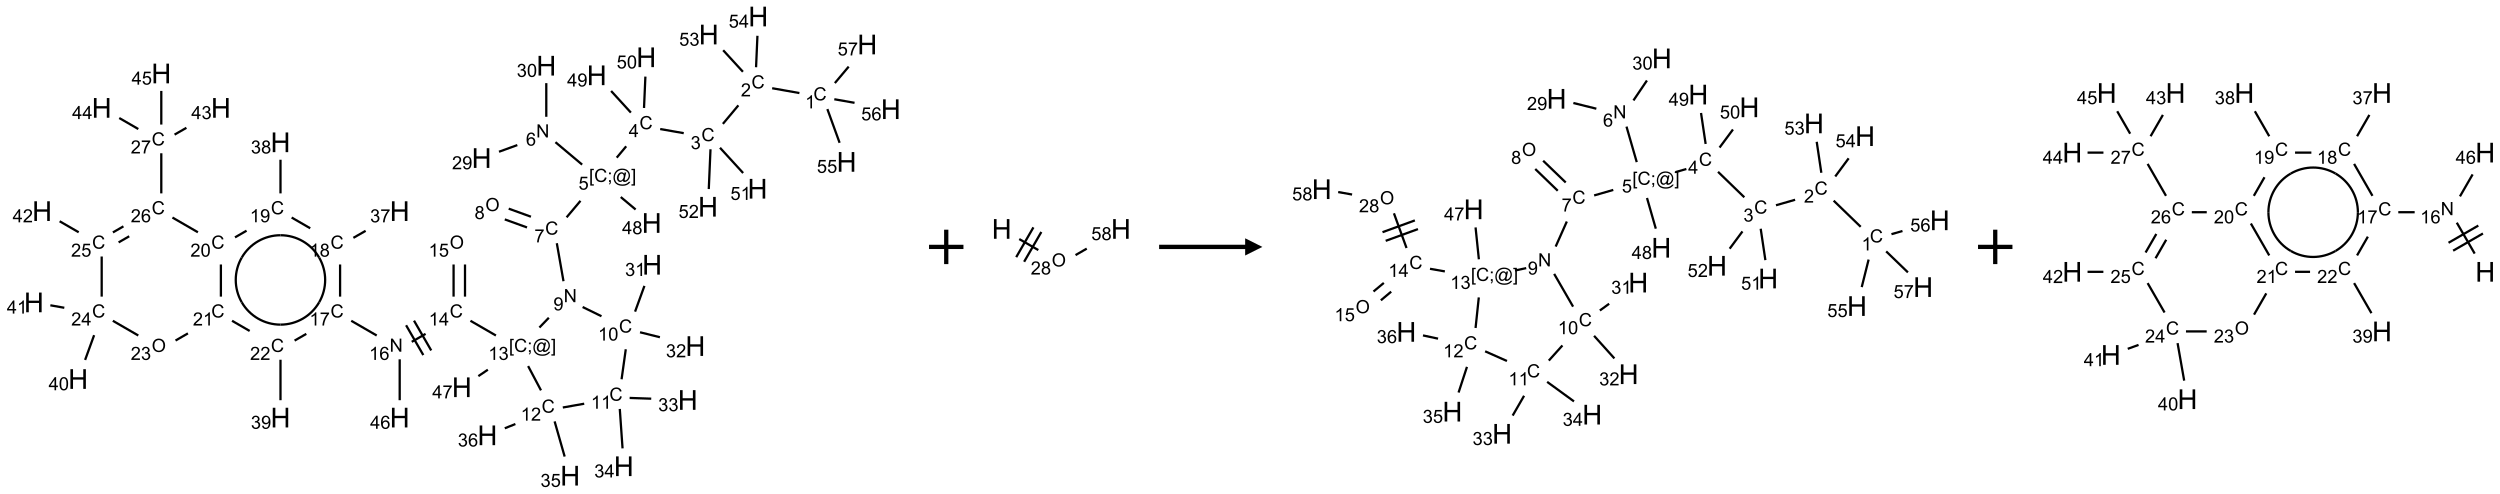 <?xml version="1.0" encoding="UTF-8"?>
<svg xmlns="http://www.w3.org/2000/svg" xmlns:xlink="http://www.w3.org/1999/xlink" width="1453" height="287" viewBox="0 0 1453 287">
<defs>
<g>
<g id="glyph-0-0">
<path d="M 1.332 0 L 1.332 -6.668 L 6.668 -6.668 L 6.668 0 Z M 1.5 -0.168 L 6.5 -0.168 L 6.5 -6.5 L 1.5 -6.5 Z M 1.5 -0.168 "/>
</g>
<g id="glyph-0-1">
<path d="M 6.27 -2.676 L 7.281 -2.422 C 7.07 -1.594 6.688 -0.961 6.137 -0.523 C 5.586 -0.086 4.914 0.129 4.121 0.129 C 3.297 0.129 2.629 -0.039 2.113 -0.371 C 1.598 -0.707 1.203 -1.191 0.934 -1.828 C 0.664 -2.465 0.531 -3.145 0.531 -3.875 C 0.531 -4.672 0.684 -5.363 0.988 -5.957 C 1.293 -6.547 1.723 -6.996 2.285 -7.305 C 2.844 -7.613 3.461 -7.766 4.137 -7.766 C 4.898 -7.766 5.543 -7.57 6.062 -7.184 C 6.582 -6.793 6.945 -6.246 7.152 -5.543 L 6.156 -5.309 C 5.98 -5.863 5.723 -6.266 5.387 -6.52 C 5.051 -6.773 4.625 -6.902 4.113 -6.902 C 3.527 -6.902 3.039 -6.762 2.645 -6.48 C 2.25 -6.199 1.973 -5.82 1.812 -5.348 C 1.652 -4.871 1.574 -4.383 1.574 -3.879 C 1.574 -3.23 1.668 -2.664 1.855 -2.18 C 2.047 -1.695 2.34 -1.332 2.738 -1.094 C 3.137 -0.855 3.57 -0.734 4.035 -0.734 C 4.602 -0.734 5.082 -0.898 5.473 -1.223 C 5.867 -1.551 6.133 -2.035 6.27 -2.676 Z M 6.27 -2.676 "/>
</g>
<g id="glyph-0-2">
<path d="M 3.973 0 L 3.035 0 L 3.035 -5.973 C 2.809 -5.758 2.516 -5.543 2.148 -5.328 C 1.781 -5.113 1.453 -4.953 1.16 -4.844 L 1.16 -5.75 C 1.684 -5.996 2.145 -6.297 2.535 -6.645 C 2.93 -6.996 3.207 -7.336 3.371 -7.668 L 3.973 -7.668 Z M 3.973 0 "/>
</g>
<g id="glyph-0-3">
<path d="M 5.371 -0.902 L 5.371 0 L 0.324 0 C 0.316 -0.227 0.352 -0.441 0.434 -0.652 C 0.562 -0.996 0.766 -1.332 1.051 -1.668 C 1.332 -2 1.742 -2.387 2.277 -2.824 C 3.105 -3.504 3.668 -4.043 3.957 -4.441 C 4.25 -4.84 4.395 -5.215 4.395 -5.566 C 4.395 -5.938 4.262 -6.254 3.996 -6.508 C 3.73 -6.762 3.387 -6.891 2.957 -6.891 C 2.508 -6.891 2.145 -6.754 1.875 -6.484 C 1.605 -6.215 1.469 -5.84 1.465 -5.359 L 0.5 -5.457 C 0.566 -6.176 0.812 -6.727 1.246 -7.102 C 1.676 -7.477 2.254 -7.668 2.98 -7.668 C 3.711 -7.668 4.293 -7.465 4.719 -7.059 C 5.145 -6.652 5.359 -6.148 5.359 -5.547 C 5.359 -5.242 5.297 -4.941 5.172 -4.645 C 5.047 -4.352 4.84 -4.039 4.551 -3.715 C 4.262 -3.387 3.777 -2.938 3.105 -2.371 C 2.543 -1.898 2.18 -1.578 2.02 -1.41 C 1.859 -1.242 1.73 -1.07 1.625 -0.902 Z M 5.371 -0.902 "/>
</g>
<g id="glyph-0-4">
<path d="M 0.449 -2.016 L 1.387 -2.141 C 1.492 -1.609 1.676 -1.227 1.934 -0.992 C 2.191 -0.758 2.508 -0.641 2.879 -0.641 C 3.32 -0.641 3.695 -0.793 3.996 -1.098 C 4.301 -1.402 4.453 -1.781 4.453 -2.234 C 4.453 -2.664 4.312 -3.02 4.031 -3.301 C 3.75 -3.578 3.391 -3.719 2.957 -3.719 C 2.781 -3.719 2.562 -3.684 2.297 -3.613 L 2.402 -4.438 C 2.465 -4.43 2.516 -4.426 2.551 -4.426 C 2.949 -4.426 3.312 -4.531 3.629 -4.738 C 3.949 -4.949 4.109 -5.27 4.109 -5.703 C 4.109 -6.047 3.992 -6.332 3.762 -6.559 C 3.527 -6.785 3.227 -6.895 2.859 -6.895 C 2.496 -6.895 2.191 -6.781 1.949 -6.551 C 1.707 -6.324 1.547 -5.98 1.48 -5.52 L 0.543 -5.688 C 0.656 -6.316 0.918 -6.805 1.324 -7.148 C 1.73 -7.492 2.234 -7.668 2.84 -7.668 C 3.254 -7.668 3.641 -7.578 3.988 -7.398 C 4.34 -7.219 4.609 -6.977 4.793 -6.668 C 4.98 -6.359 5.074 -6.031 5.074 -5.684 C 5.074 -5.352 4.984 -5.051 4.809 -4.781 C 4.629 -4.512 4.367 -4.297 4.02 -4.137 C 4.473 -4.031 4.824 -3.816 5.074 -3.488 C 5.324 -3.16 5.449 -2.75 5.449 -2.254 C 5.449 -1.59 5.203 -1.023 4.719 -0.559 C 4.234 -0.098 3.617 0.137 2.875 0.137 C 2.203 0.137 1.648 -0.062 1.207 -0.465 C 0.762 -0.863 0.512 -1.379 0.449 -2.016 Z M 0.449 -2.016 "/>
</g>
<g id="glyph-0-5">
<path d="M 3.449 0 L 3.449 -1.828 L 0.137 -1.828 L 0.137 -2.688 L 3.621 -7.637 L 4.387 -7.637 L 4.387 -2.688 L 5.418 -2.688 L 5.418 -1.828 L 4.387 -1.828 L 4.387 0 Z M 3.449 -2.688 L 3.449 -6.129 L 1.059 -2.688 Z M 3.449 -2.688 "/>
</g>
<g id="glyph-0-6">
<path d="M 0.723 2.121 L 0.723 -7.637 L 2.793 -7.637 L 2.793 -6.859 L 1.66 -6.859 L 1.66 1.344 L 2.793 1.344 L 2.793 2.121 Z M 0.723 2.121 "/>
</g>
<g id="glyph-0-7">
<path d="M 0.949 -4.465 L 0.949 -5.531 L 2.016 -5.531 L 2.016 -4.465 Z M 0.949 0 L 0.949 -1.066 L 2.016 -1.066 L 2.016 0 C 2.016 0.391 1.945 0.711 1.809 0.949 C 1.668 1.191 1.449 1.379 1.145 1.512 L 0.887 1.109 C 1.082 1.023 1.23 0.895 1.324 0.727 C 1.418 0.559 1.469 0.316 1.48 0 Z M 0.949 0 "/>
</g>
<g id="glyph-0-8">
<path d="M 6.047 -0.848 C 5.82 -0.59 5.57 -0.379 5.289 -0.223 C 5.008 -0.062 4.73 0.016 4.449 0.016 C 4.141 0.016 3.84 -0.074 3.547 -0.254 C 3.254 -0.434 3.02 -0.715 2.836 -1.09 C 2.652 -1.465 2.562 -1.875 2.562 -2.324 C 2.562 -2.875 2.703 -3.43 2.988 -3.98 C 3.27 -4.535 3.621 -4.953 4.043 -5.23 C 4.461 -5.508 4.871 -5.645 5.266 -5.645 C 5.566 -5.645 5.855 -5.566 6.129 -5.41 C 6.402 -5.25 6.641 -5.012 6.84 -4.688 L 7.016 -5.496 L 7.949 -5.496 L 7.199 -2 C 7.094 -1.516 7.043 -1.246 7.043 -1.191 C 7.043 -1.098 7.078 -1.02 7.148 -0.949 C 7.219 -0.883 7.305 -0.848 7.406 -0.848 C 7.59 -0.848 7.832 -0.953 8.129 -1.168 C 8.527 -1.445 8.84 -1.816 9.07 -2.285 C 9.301 -2.75 9.418 -3.234 9.418 -3.73 C 9.418 -4.309 9.27 -4.852 8.973 -5.355 C 8.676 -5.859 8.23 -6.262 7.645 -6.562 C 7.055 -6.863 6.406 -7.016 5.691 -7.016 C 4.879 -7.016 4.137 -6.824 3.465 -6.445 C 2.793 -6.066 2.273 -5.52 1.902 -4.809 C 1.535 -4.098 1.348 -3.34 1.348 -2.527 C 1.348 -1.676 1.535 -0.941 1.902 -0.328 C 2.273 0.285 2.809 0.742 3.508 1.035 C 4.207 1.328 4.984 1.473 5.832 1.473 C 6.742 1.473 7.504 1.32 8.121 1.016 C 8.734 0.711 9.195 0.34 9.5 -0.098 L 10.441 -0.098 C 10.266 0.266 9.961 0.637 9.531 1.016 C 9.102 1.395 8.59 1.695 7.996 1.914 C 7.402 2.133 6.688 2.246 5.848 2.246 C 5.078 2.246 4.367 2.145 3.715 1.949 C 3.066 1.75 2.512 1.453 2.051 1.055 C 1.594 0.656 1.25 0.199 1.016 -0.316 C 0.723 -0.973 0.578 -1.684 0.578 -2.441 C 0.578 -3.289 0.75 -4.098 1.098 -4.863 C 1.523 -5.805 2.125 -6.527 2.902 -7.027 C 3.684 -7.527 4.629 -7.777 5.738 -7.777 C 6.602 -7.777 7.375 -7.602 8.059 -7.246 C 8.746 -6.895 9.285 -6.371 9.684 -5.672 C 10.02 -5.07 10.188 -4.418 10.188 -3.715 C 10.188 -2.707 9.832 -1.812 9.125 -1.031 C 8.492 -0.328 7.801 0.02 7.051 0.02 C 6.812 0.02 6.617 -0.016 6.473 -0.09 C 6.324 -0.16 6.215 -0.266 6.145 -0.402 C 6.102 -0.488 6.066 -0.637 6.047 -0.848 Z M 3.527 -2.262 C 3.527 -1.785 3.641 -1.414 3.863 -1.152 C 4.09 -0.887 4.348 -0.754 4.641 -0.754 C 4.836 -0.754 5.039 -0.812 5.254 -0.93 C 5.469 -1.047 5.676 -1.219 5.871 -1.449 C 6.066 -1.676 6.23 -1.969 6.355 -2.32 C 6.48 -2.672 6.543 -3.027 6.543 -3.379 C 6.543 -3.852 6.426 -4.219 6.191 -4.48 C 5.957 -4.738 5.672 -4.871 5.332 -4.871 C 5.109 -4.871 4.902 -4.812 4.707 -4.699 C 4.512 -4.586 4.32 -4.406 4.137 -4.156 C 3.953 -3.906 3.805 -3.602 3.691 -3.246 C 3.582 -2.887 3.527 -2.559 3.527 -2.262 Z M 3.527 -2.262 "/>
</g>
<g id="glyph-0-9">
<path d="M 2.27 2.121 L 0.203 2.121 L 0.203 1.344 L 1.332 1.344 L 1.332 -6.859 L 0.203 -6.859 L 0.203 -7.637 L 2.27 -7.637 Z M 2.27 2.121 "/>
</g>
<g id="glyph-0-10">
<path d="M 0.441 -2 L 1.426 -2.082 C 1.5 -1.605 1.668 -1.242 1.934 -1.004 C 2.199 -0.762 2.52 -0.641 2.895 -0.641 C 3.348 -0.641 3.73 -0.812 4.043 -1.152 C 4.355 -1.492 4.512 -1.941 4.512 -2.504 C 4.512 -3.039 4.359 -3.461 4.059 -3.77 C 3.758 -4.078 3.367 -4.234 2.879 -4.234 C 2.578 -4.234 2.305 -4.164 2.062 -4.027 C 1.82 -3.891 1.629 -3.715 1.488 -3.496 L 0.609 -3.609 L 1.348 -7.531 L 5.145 -7.531 L 5.145 -6.637 L 2.098 -6.637 L 1.688 -4.582 C 2.145 -4.902 2.625 -5.062 3.129 -5.062 C 3.797 -5.062 4.359 -4.832 4.816 -4.371 C 5.277 -3.91 5.504 -3.312 5.504 -2.59 C 5.504 -1.898 5.305 -1.301 4.902 -0.797 C 4.41 -0.18 3.742 0.129 2.895 0.129 C 2.199 0.129 1.633 -0.062 1.195 -0.453 C 0.758 -0.844 0.504 -1.359 0.441 -2 Z M 0.441 -2 "/>
</g>
<g id="glyph-0-11">
<path d="M 0.812 0 L 0.812 -7.637 L 1.848 -7.637 L 5.859 -1.641 L 5.859 -7.637 L 6.828 -7.637 L 6.828 0 L 5.793 0 L 1.781 -6 L 1.781 0 Z M 0.812 0 "/>
</g>
<g id="glyph-0-12">
<path d="M 5.309 -5.766 L 4.375 -5.691 C 4.293 -6.059 4.172 -6.328 4.02 -6.496 C 3.766 -6.762 3.453 -6.895 3.082 -6.895 C 2.785 -6.895 2.523 -6.812 2.297 -6.645 C 2 -6.43 1.77 -6.117 1.598 -5.703 C 1.43 -5.289 1.34 -4.703 1.332 -3.938 C 1.559 -4.281 1.836 -4.535 2.16 -4.703 C 2.488 -4.871 2.828 -4.953 3.188 -4.953 C 3.812 -4.953 4.344 -4.723 4.785 -4.262 C 5.223 -3.801 5.441 -3.207 5.441 -2.48 C 5.441 -2 5.34 -1.555 5.133 -1.145 C 4.926 -0.73 4.641 -0.418 4.281 -0.199 C 3.922 0.02 3.512 0.129 3.051 0.129 C 2.27 0.129 1.633 -0.156 1.141 -0.73 C 0.648 -1.305 0.402 -2.254 0.402 -3.574 C 0.402 -5.051 0.672 -6.121 1.219 -6.793 C 1.695 -7.375 2.336 -7.668 3.141 -7.668 C 3.742 -7.668 4.234 -7.5 4.617 -7.16 C 5 -6.824 5.23 -6.359 5.309 -5.766 Z M 1.48 -2.473 C 1.48 -2.152 1.547 -1.844 1.684 -1.547 C 1.82 -1.25 2.016 -1.027 2.262 -0.871 C 2.508 -0.719 2.766 -0.641 3.035 -0.641 C 3.434 -0.641 3.773 -0.801 4.059 -1.121 C 4.344 -1.441 4.484 -1.875 4.484 -2.422 C 4.484 -2.949 4.344 -3.367 4.062 -3.668 C 3.781 -3.973 3.426 -4.125 3 -4.125 C 2.578 -4.125 2.219 -3.973 1.922 -3.668 C 1.625 -3.363 1.48 -2.969 1.48 -2.473 Z M 1.48 -2.473 "/>
</g>
<g id="glyph-0-13">
<path d="M 0.582 -1.766 L 1.484 -1.848 C 1.562 -1.426 1.707 -1.117 1.922 -0.926 C 2.137 -0.734 2.414 -0.641 2.75 -0.641 C 3.039 -0.641 3.289 -0.707 3.508 -0.84 C 3.727 -0.973 3.902 -1.148 4.043 -1.367 C 4.18 -1.586 4.297 -1.887 4.391 -2.262 C 4.484 -2.637 4.531 -3.016 4.531 -3.406 C 4.531 -3.449 4.531 -3.512 4.527 -3.594 C 4.34 -3.297 4.082 -3.055 3.758 -2.867 C 3.434 -2.68 3.082 -2.59 2.703 -2.59 C 2.07 -2.59 1.535 -2.816 1.098 -3.277 C 0.66 -3.734 0.441 -4.34 0.441 -5.09 C 0.441 -5.863 0.672 -6.484 1.129 -6.957 C 1.586 -7.43 2.156 -7.668 2.844 -7.668 C 3.34 -7.668 3.793 -7.531 4.207 -7.266 C 4.617 -7 4.93 -6.617 5.145 -6.121 C 5.355 -5.629 5.465 -4.91 5.465 -3.973 C 5.465 -2.996 5.359 -2.223 5.145 -1.645 C 4.934 -1.066 4.617 -0.625 4.199 -0.324 C 3.781 -0.02 3.293 0.129 2.73 0.129 C 2.133 0.129 1.645 -0.035 1.266 -0.367 C 0.887 -0.699 0.66 -1.164 0.582 -1.766 Z M 4.422 -5.137 C 4.422 -5.676 4.277 -6.102 3.992 -6.418 C 3.707 -6.734 3.359 -6.891 2.957 -6.891 C 2.543 -6.891 2.18 -6.719 1.871 -6.379 C 1.562 -6.039 1.406 -5.598 1.406 -5.059 C 1.406 -4.57 1.555 -4.176 1.848 -3.871 C 2.141 -3.566 2.5 -3.418 2.934 -3.418 C 3.367 -3.418 3.723 -3.57 4.004 -3.871 C 4.281 -4.176 4.422 -4.598 4.422 -5.137 Z M 4.422 -5.137 "/>
</g>
<g id="glyph-0-14">
<path d="M 0.441 -3.766 C 0.441 -4.668 0.535 -5.395 0.723 -5.945 C 0.906 -6.496 1.184 -6.922 1.551 -7.219 C 1.918 -7.516 2.375 -7.668 2.934 -7.668 C 3.344 -7.668 3.703 -7.586 4.012 -7.418 C 4.32 -7.254 4.574 -7.016 4.777 -6.707 C 4.977 -6.395 5.137 -6.016 5.25 -5.57 C 5.363 -5.125 5.422 -4.523 5.422 -3.766 C 5.422 -2.871 5.328 -2.148 5.145 -1.598 C 4.961 -1.047 4.688 -0.621 4.32 -0.32 C 3.953 -0.02 3.492 0.129 2.934 0.129 C 2.195 0.129 1.617 -0.133 1.199 -0.66 C 0.695 -1.297 0.441 -2.332 0.441 -3.766 Z M 1.406 -3.766 C 1.406 -2.512 1.555 -1.68 1.848 -1.262 C 2.141 -0.848 2.5 -0.641 2.934 -0.641 C 3.363 -0.641 3.727 -0.848 4.02 -1.266 C 4.312 -1.684 4.457 -2.516 4.457 -3.766 C 4.457 -5.023 4.312 -5.859 4.02 -6.27 C 3.727 -6.684 3.359 -6.891 2.922 -6.891 C 2.492 -6.891 2.148 -6.707 1.891 -6.344 C 1.566 -5.879 1.406 -5.02 1.406 -3.766 Z M 1.406 -3.766 "/>
</g>
<g id="glyph-0-15">
<path d="M 0.504 -6.637 L 0.504 -7.535 L 5.449 -7.535 L 5.449 -6.809 C 4.961 -6.289 4.48 -5.602 4.004 -4.746 C 3.527 -3.887 3.156 -3.004 2.895 -2.098 C 2.707 -1.461 2.59 -0.762 2.535 0 L 1.574 0 C 1.582 -0.602 1.703 -1.328 1.926 -2.176 C 2.152 -3.027 2.477 -3.848 2.898 -4.637 C 3.32 -5.426 3.77 -6.094 4.246 -6.637 Z M 0.504 -6.637 "/>
</g>
<g id="glyph-0-16">
<path d="M 0.516 -3.719 C 0.516 -4.984 0.855 -5.977 1.535 -6.695 C 2.215 -7.414 3.094 -7.77 4.172 -7.77 C 4.875 -7.77 5.512 -7.602 6.078 -7.266 C 6.645 -6.93 7.074 -6.461 7.371 -5.855 C 7.668 -5.254 7.816 -4.57 7.816 -3.809 C 7.816 -3.035 7.66 -2.34 7.348 -1.73 C 7.035 -1.117 6.594 -0.656 6.02 -0.34 C 5.449 -0.027 4.828 0.129 4.168 0.129 C 3.449 0.129 2.805 -0.043 2.238 -0.391 C 1.672 -0.738 1.246 -1.211 0.953 -1.812 C 0.66 -2.414 0.516 -3.047 0.516 -3.719 Z M 1.559 -3.703 C 1.559 -2.781 1.805 -2.059 2.301 -1.527 C 2.793 -1 3.414 -0.734 4.16 -0.734 C 4.922 -0.734 5.547 -1 6.039 -1.535 C 6.531 -2.07 6.777 -2.828 6.777 -3.812 C 6.777 -4.434 6.672 -4.977 6.461 -5.441 C 6.25 -5.902 5.945 -6.262 5.539 -6.52 C 5.133 -6.773 4.68 -6.902 4.176 -6.902 C 3.461 -6.902 2.848 -6.656 2.332 -6.164 C 1.816 -5.672 1.559 -4.852 1.559 -3.703 Z M 1.559 -3.703 "/>
</g>
<g id="glyph-0-17">
<path d="M 1.887 -4.141 C 1.496 -4.281 1.207 -4.484 1.02 -4.75 C 0.832 -5.016 0.738 -5.328 0.738 -5.699 C 0.738 -6.254 0.938 -6.719 1.34 -7.098 C 1.738 -7.477 2.27 -7.668 2.934 -7.668 C 3.598 -7.668 4.137 -7.473 4.543 -7.086 C 4.949 -6.699 5.152 -6.227 5.152 -5.672 C 5.152 -5.316 5.059 -5.008 4.871 -4.746 C 4.688 -4.484 4.406 -4.281 4.027 -4.141 C 4.496 -3.988 4.852 -3.742 5.098 -3.402 C 5.34 -3.062 5.465 -2.656 5.465 -2.184 C 5.465 -1.531 5.234 -0.98 4.77 -0.535 C 4.309 -0.09 3.703 0.129 2.949 0.129 C 2.195 0.129 1.586 -0.094 1.125 -0.539 C 0.664 -0.984 0.434 -1.543 0.434 -2.207 C 0.434 -2.703 0.559 -3.121 0.809 -3.457 C 1.062 -3.793 1.422 -4.02 1.887 -4.141 Z M 1.699 -5.73 C 1.699 -5.367 1.812 -5.074 2.047 -4.844 C 2.281 -4.613 2.582 -4.5 2.953 -4.5 C 3.312 -4.5 3.609 -4.613 3.84 -4.84 C 4.07 -5.066 4.188 -5.348 4.188 -5.676 C 4.188 -6.02 4.07 -6.309 3.832 -6.543 C 3.594 -6.777 3.297 -6.895 2.941 -6.895 C 2.586 -6.895 2.289 -6.781 2.051 -6.551 C 1.816 -6.324 1.699 -6.047 1.699 -5.73 Z M 1.395 -2.203 C 1.395 -1.938 1.461 -1.676 1.586 -1.426 C 1.711 -1.176 1.902 -0.984 2.152 -0.848 C 2.402 -0.711 2.672 -0.641 2.957 -0.641 C 3.406 -0.641 3.777 -0.785 4.066 -1.074 C 4.359 -1.363 4.504 -1.727 4.504 -2.172 C 4.504 -2.625 4.355 -2.996 4.055 -3.293 C 3.754 -3.586 3.379 -3.734 2.926 -3.734 C 2.484 -3.734 2.121 -3.59 1.832 -3.297 C 1.543 -3.004 1.395 -2.641 1.395 -2.203 Z M 1.395 -2.203 "/>
</g>
<g id="glyph-1-0">
<path d="M 2 0 L 2 -10 L 10 -10 L 10 0 Z M 2.25 -0.25 L 9.75 -0.25 L 9.75 -9.75 L 2.25 -9.75 Z M 2.25 -0.25 "/>
</g>
<g id="glyph-1-1">
<path d="M 1.281 0 L 1.281 -11.453 L 2.797 -11.453 L 2.797 -6.75 L 8.75 -6.75 L 8.75 -11.453 L 10.266 -11.453 L 10.266 0 L 8.75 0 L 8.75 -5.398 L 2.797 -5.398 L 2.797 0 Z M 1.281 0 "/>
</g>
</g>
</defs>
<path fill="none" stroke-width="0.033" stroke-linecap="butt" stroke-linejoin="miter" stroke="rgb(0%, 0%, 0%)" stroke-opacity="1" stroke-miterlimit="10" d="M 11.123 1.112 L 10.727 1.042 " transform="matrix(40, 0, 0, 40, 19.701, 9.598)"/>
<path fill="none" stroke-width="0.033" stroke-linecap="butt" stroke-linejoin="miter" stroke="rgb(0%, 0%, 0%)" stroke-opacity="1" stroke-miterlimit="10" d="M 10.236 1.291 L 10.011 1.56 " transform="matrix(40, 0, 0, 40, 19.701, 9.598)"/>
<path fill="none" stroke-width="0.033" stroke-linecap="butt" stroke-linejoin="miter" stroke="rgb(0%, 0%, 0%)" stroke-opacity="1" stroke-miterlimit="10" d="M 9.442 1.695 L 9.1 1.635 " transform="matrix(40, 0, 0, 40, 19.701, 9.598)"/>
<path fill="none" stroke-width="0.033" stroke-linecap="butt" stroke-linejoin="miter" stroke="rgb(0%, 0%, 0%)" stroke-opacity="1" stroke-miterlimit="10" d="M 8.606 1.886 L 8.468 2.051 " transform="matrix(40, 0, 0, 40, 19.701, 9.598)"/>
<path fill="none" stroke-width="0.033" stroke-linecap="butt" stroke-linejoin="miter" stroke="rgb(0%, 0%, 0%)" stroke-opacity="1" stroke-miterlimit="10" d="M 7.966 2.152 L 7.578 1.826 " transform="matrix(40, 0, 0, 40, 19.701, 9.598)"/>
<path fill="none" stroke-width="0.033" stroke-linecap="butt" stroke-linejoin="miter" stroke="rgb(0%, 0%, 0%)" stroke-opacity="1" stroke-miterlimit="10" d="M 7.024 1.868 L 6.758 1.965 " transform="matrix(40, 0, 0, 40, 19.701, 9.598)"/>
<path fill="none" stroke-width="0.033" stroke-linecap="butt" stroke-linejoin="miter" stroke="rgb(0%, 0%, 0%)" stroke-opacity="1" stroke-miterlimit="10" d="M 7.445 1.457 L 7.445 0.968 " transform="matrix(40, 0, 0, 40, 19.701, 9.598)"/>
<path fill="none" stroke-width="0.033" stroke-linecap="butt" stroke-linejoin="miter" stroke="rgb(0%, 0%, 0%)" stroke-opacity="1" stroke-miterlimit="10" d="M 7.942 2.678 L 7.74 2.918 " transform="matrix(40, 0, 0, 40, 19.701, 9.598)"/>
<path fill="none" stroke-width="0.033" stroke-linecap="butt" stroke-linejoin="miter" stroke="rgb(0%, 0%, 0%)" stroke-opacity="1" stroke-miterlimit="10" d="M 7.222 2.909 L 6.899 2.792 " transform="matrix(40, 0, 0, 40, 19.701, 9.598)"/>
<path fill="none" stroke-width="0.033" stroke-linecap="butt" stroke-linejoin="miter" stroke="rgb(0%, 0%, 0%)" stroke-opacity="1" stroke-miterlimit="10" d="M 7.165 3.065 L 6.842 2.948 " transform="matrix(40, 0, 0, 40, 19.701, 9.598)"/>
<path fill="none" stroke-width="0.033" stroke-linecap="butt" stroke-linejoin="miter" stroke="rgb(0%, 0%, 0%)" stroke-opacity="1" stroke-miterlimit="10" d="M 7.598 3.294 L 7.695 3.846 " transform="matrix(40, 0, 0, 40, 19.701, 9.598)"/>
<path fill="none" stroke-width="0.033" stroke-linecap="butt" stroke-linejoin="miter" stroke="rgb(0%, 0%, 0%)" stroke-opacity="1" stroke-miterlimit="10" d="M 7.973 4.221 L 8.247 4.355 " transform="matrix(40, 0, 0, 40, 19.701, 9.598)"/>
<path fill="none" stroke-width="0.033" stroke-linecap="butt" stroke-linejoin="miter" stroke="rgb(0%, 0%, 0%)" stroke-opacity="1" stroke-miterlimit="10" d="M 8.735 4.288 L 8.871 3.914 " transform="matrix(40, 0, 0, 40, 19.701, 9.598)"/>
<path fill="none" stroke-width="0.033" stroke-linecap="butt" stroke-linejoin="miter" stroke="rgb(0%, 0%, 0%)" stroke-opacity="1" stroke-miterlimit="10" d="M 8.807 4.588 L 9.096 4.66 " transform="matrix(40, 0, 0, 40, 19.701, 9.598)"/>
<path fill="none" stroke-width="0.033" stroke-linecap="butt" stroke-linejoin="miter" stroke="rgb(0%, 0%, 0%)" stroke-opacity="1" stroke-miterlimit="10" d="M 8.6 4.835 L 8.539 5.271 " transform="matrix(40, 0, 0, 40, 19.701, 9.598)"/>
<path fill="none" stroke-width="0.033" stroke-linecap="butt" stroke-linejoin="miter" stroke="rgb(0%, 0%, 0%)" stroke-opacity="1" stroke-miterlimit="10" d="M 8.656 5.542 L 8.97 5.553 " transform="matrix(40, 0, 0, 40, 19.701, 9.598)"/>
<path fill="none" stroke-width="0.033" stroke-linecap="butt" stroke-linejoin="miter" stroke="rgb(0%, 0%, 0%)" stroke-opacity="1" stroke-miterlimit="10" d="M 8.513 5.702 L 8.553 6.275 " transform="matrix(40, 0, 0, 40, 19.701, 9.598)"/>
<path fill="none" stroke-width="0.033" stroke-linecap="butt" stroke-linejoin="miter" stroke="rgb(0%, 0%, 0%)" stroke-opacity="1" stroke-miterlimit="10" d="M 7.996 5.626 L 7.685 5.681 " transform="matrix(40, 0, 0, 40, 19.701, 9.598)"/>
<path fill="none" stroke-width="0.033" stroke-linecap="butt" stroke-linejoin="miter" stroke="rgb(0%, 0%, 0%)" stroke-opacity="1" stroke-miterlimit="10" d="M 7.566 5.883 L 7.712 6.394 " transform="matrix(40, 0, 0, 40, 19.701, 9.598)"/>
<path fill="none" stroke-width="0.033" stroke-linecap="butt" stroke-linejoin="miter" stroke="rgb(0%, 0%, 0%)" stroke-opacity="1" stroke-miterlimit="10" d="M 6.996 5.921 L 6.842 5.983 " transform="matrix(40, 0, 0, 40, 19.701, 9.598)"/>
<path fill="none" stroke-width="0.033" stroke-linecap="butt" stroke-linejoin="miter" stroke="rgb(0%, 0%, 0%)" stroke-opacity="1" stroke-miterlimit="10" d="M 7.368 5.432 L 7.181 5.079 " transform="matrix(40, 0, 0, 40, 19.701, 9.598)"/>
<path fill="none" stroke-width="0.033" stroke-linecap="butt" stroke-linejoin="miter" stroke="rgb(0%, 0%, 0%)" stroke-opacity="1" stroke-miterlimit="10" d="M 7.345 4.519 L 7.482 4.377 " transform="matrix(40, 0, 0, 40, 19.701, 9.598)"/>
<path fill="none" stroke-width="0.033" stroke-linecap="butt" stroke-linejoin="miter" stroke="rgb(0%, 0%, 0%)" stroke-opacity="1" stroke-miterlimit="10" d="M 6.713 4.635 L 6.343 4.421 " transform="matrix(40, 0, 0, 40, 19.701, 9.598)"/>
<path fill="none" stroke-width="0.033" stroke-linecap="butt" stroke-linejoin="miter" stroke="rgb(0%, 0%, 0%)" stroke-opacity="1" stroke-miterlimit="10" d="M 6.264 4.07 L 6.264 3.603 " transform="matrix(40, 0, 0, 40, 19.701, 9.598)"/>
<path fill="none" stroke-width="0.033" stroke-linecap="butt" stroke-linejoin="miter" stroke="rgb(0%, 0%, 0%)" stroke-opacity="1" stroke-miterlimit="10" d="M 6.098 4.07 L 6.098 3.603 " transform="matrix(40, 0, 0, 40, 19.701, 9.598)"/>
<path fill="none" stroke-width="0.033" stroke-linecap="butt" stroke-linejoin="miter" stroke="rgb(0%, 0%, 0%)" stroke-opacity="1" stroke-miterlimit="10" d="M 5.691 4.611 L 5.49 4.727 " transform="matrix(40, 0, 0, 40, 19.701, 9.598)"/>
<path fill="none" stroke-width="0.033" stroke-linecap="butt" stroke-linejoin="miter" stroke="rgb(0%, 0%, 0%)" stroke-opacity="1" stroke-miterlimit="10" d="M 5.408 4.486 L 5.658 4.919 " transform="matrix(40, 0, 0, 40, 19.701, 9.598)"/>
<path fill="none" stroke-width="0.033" stroke-linecap="butt" stroke-linejoin="miter" stroke="rgb(0%, 0%, 0%)" stroke-opacity="1" stroke-miterlimit="10" d="M 5.523 4.419 L 5.773 4.852 " transform="matrix(40, 0, 0, 40, 19.701, 9.598)"/>
<path fill="none" stroke-width="0.033" stroke-linecap="butt" stroke-linejoin="miter" stroke="rgb(0%, 0%, 0%)" stroke-opacity="1" stroke-miterlimit="10" d="M 4.981 4.635 L 4.611 4.421 " transform="matrix(40, 0, 0, 40, 19.701, 9.598)"/>
<path fill="none" stroke-width="0.033" stroke-linecap="butt" stroke-linejoin="miter" stroke="rgb(0%, 0%, 0%)" stroke-opacity="1" stroke-miterlimit="10" d="M 4.449 4.07 L 4.449 3.603 " transform="matrix(40, 0, 0, 40, 19.701, 9.598)"/>
<path fill="none" stroke-width="0.033" stroke-linecap="butt" stroke-linejoin="miter" stroke="rgb(0%, 0%, 0%)" stroke-opacity="1" stroke-miterlimit="10" d="M 4.642 3.216 L 4.82 3.114 " transform="matrix(40, 0, 0, 40, 19.701, 9.598)"/>
<path fill="none" stroke-width="0.033" stroke-linecap="butt" stroke-linejoin="miter" stroke="rgb(0%, 0%, 0%)" stroke-opacity="1" stroke-miterlimit="10" d="M 4.015 3.077 L 3.745 2.921 " transform="matrix(40, 0, 0, 40, 19.701, 9.598)"/>
<path fill="none" stroke-width="0.033" stroke-linecap="butt" stroke-linejoin="miter" stroke="rgb(0%, 0%, 0%)" stroke-opacity="1" stroke-miterlimit="10" d="M 3.583 2.57 L 3.583 2.081 " transform="matrix(40, 0, 0, 40, 19.701, 9.598)"/>
<path fill="none" stroke-width="0.033" stroke-linecap="butt" stroke-linejoin="miter" stroke="rgb(0%, 0%, 0%)" stroke-opacity="1" stroke-miterlimit="10" d="M 3.09 3.112 L 2.922 3.209 " transform="matrix(40, 0, 0, 40, 19.701, 9.598)"/>
<path fill="none" stroke-width="0.033" stroke-linecap="butt" stroke-linejoin="miter" stroke="rgb(0%, 0%, 0%)" stroke-opacity="1" stroke-miterlimit="10" d="M 2.717 3.603 L 2.717 4.07 " transform="matrix(40, 0, 0, 40, 19.701, 9.598)"/>
<path fill="none" stroke-width="0.033" stroke-linecap="butt" stroke-linejoin="miter" stroke="rgb(0%, 0%, 0%)" stroke-opacity="1" stroke-miterlimit="10" d="M 2.879 4.421 L 3.135 4.569 " transform="matrix(40, 0, 0, 40, 19.701, 9.598)"/>
<path fill="none" stroke-width="0.033" stroke-linecap="butt" stroke-linejoin="miter" stroke="rgb(0%, 0%, 0%)" stroke-opacity="1" stroke-miterlimit="10" d="M 3.788 4.709 L 3.958 4.611 " transform="matrix(40, 0, 0, 40, 19.701, 9.598)"/>
<path fill="none" stroke-width="0.033" stroke-linecap="butt" stroke-linejoin="miter" stroke="rgb(0%, 0%, 0%)" stroke-opacity="1" stroke-miterlimit="10" d="M 3.583 4.987 L 3.583 5.575 " transform="matrix(40, 0, 0, 40, 19.701, 9.598)"/>
<path fill="none" stroke-width="0.033" stroke-linecap="butt" stroke-linejoin="miter" stroke="rgb(0%, 0%, 0%)" stroke-opacity="1" stroke-miterlimit="10" d="M 2.238 4.604 L 2.058 4.708 " transform="matrix(40, 0, 0, 40, 19.701, 9.598)"/>
<path fill="none" stroke-width="0.033" stroke-linecap="butt" stroke-linejoin="miter" stroke="rgb(0%, 0%, 0%)" stroke-opacity="1" stroke-miterlimit="10" d="M 1.517 4.635 L 1.147 4.421 " transform="matrix(40, 0, 0, 40, 19.701, 9.598)"/>
<path fill="none" stroke-width="0.033" stroke-linecap="butt" stroke-linejoin="miter" stroke="rgb(0%, 0%, 0%)" stroke-opacity="1" stroke-miterlimit="10" d="M 0.875 4.63 L 0.744 4.99 " transform="matrix(40, 0, 0, 40, 19.701, 9.598)"/>
<path fill="none" stroke-width="0.033" stroke-linecap="butt" stroke-linejoin="miter" stroke="rgb(0%, 0%, 0%)" stroke-opacity="1" stroke-miterlimit="10" d="M 0.442 4.232 L 0.239 4.196 " transform="matrix(40, 0, 0, 40, 19.701, 9.598)"/>
<path fill="none" stroke-width="0.033" stroke-linecap="butt" stroke-linejoin="miter" stroke="rgb(0%, 0%, 0%)" stroke-opacity="1" stroke-miterlimit="10" d="M 0.985 4.07 L 0.985 3.487 " transform="matrix(40, 0, 0, 40, 19.701, 9.598)"/>
<path fill="none" stroke-width="0.033" stroke-linecap="butt" stroke-linejoin="miter" stroke="rgb(0%, 0%, 0%)" stroke-opacity="1" stroke-miterlimit="10" d="M 0.651 3.135 L 0.374 2.975 " transform="matrix(40, 0, 0, 40, 19.701, 9.598)"/>
<path fill="none" stroke-width="0.033" stroke-linecap="butt" stroke-linejoin="miter" stroke="rgb(0%, 0%, 0%)" stroke-opacity="1" stroke-miterlimit="10" d="M 1.231 3.282 L 1.385 3.193 " transform="matrix(40, 0, 0, 40, 19.701, 9.598)"/>
<path fill="none" stroke-width="0.033" stroke-linecap="butt" stroke-linejoin="miter" stroke="rgb(0%, 0%, 0%)" stroke-opacity="1" stroke-miterlimit="10" d="M 1.148 3.137 L 1.301 3.049 " transform="matrix(40, 0, 0, 40, 19.701, 9.598)"/>
<path fill="none" stroke-width="0.033" stroke-linecap="butt" stroke-linejoin="miter" stroke="rgb(0%, 0%, 0%)" stroke-opacity="1" stroke-miterlimit="10" d="M 2.013 2.921 L 2.383 3.135 " transform="matrix(40, 0, 0, 40, 19.701, 9.598)"/>
<path fill="none" stroke-width="0.033" stroke-linecap="butt" stroke-linejoin="miter" stroke="rgb(0%, 0%, 0%)" stroke-opacity="1" stroke-miterlimit="10" d="M 1.851 2.57 L 1.851 1.987 " transform="matrix(40, 0, 0, 40, 19.701, 9.598)"/>
<path fill="none" stroke-width="0.033" stroke-linecap="butt" stroke-linejoin="miter" stroke="rgb(0%, 0%, 0%)" stroke-opacity="1" stroke-miterlimit="10" d="M 2.044 1.716 L 2.216 1.617 " transform="matrix(40, 0, 0, 40, 19.701, 9.598)"/>
<path fill="none" stroke-width="0.033" stroke-linecap="butt" stroke-linejoin="miter" stroke="rgb(0%, 0%, 0%)" stroke-opacity="1" stroke-miterlimit="10" d="M 1.517 1.635 L 1.24 1.475 " transform="matrix(40, 0, 0, 40, 19.701, 9.598)"/>
<path fill="none" stroke-width="0.033" stroke-linecap="butt" stroke-linejoin="miter" stroke="rgb(0%, 0%, 0%)" stroke-opacity="1" stroke-miterlimit="10" d="M 1.851 1.57 L 1.851 1.081 " transform="matrix(40, 0, 0, 40, 19.701, 9.598)"/>
<path fill="none" stroke-width="0.033" stroke-linecap="butt" stroke-linejoin="miter" stroke="rgb(0%, 0%, 0%)" stroke-opacity="1" stroke-miterlimit="10" d="M 5.315 4.981 L 5.315 5.575 " transform="matrix(40, 0, 0, 40, 19.701, 9.598)"/>
<path fill="none" stroke-width="0.033" stroke-linecap="butt" stroke-linejoin="miter" stroke="rgb(0%, 0%, 0%)" stroke-opacity="1" stroke-miterlimit="10" d="M 6.596 5.132 L 6.458 5.225 " transform="matrix(40, 0, 0, 40, 19.701, 9.598)"/>
<path fill="none" stroke-width="0.033" stroke-linecap="butt" stroke-linejoin="miter" stroke="rgb(0%, 0%, 0%)" stroke-opacity="1" stroke-miterlimit="10" d="M 8.527 2.623 L 8.743 2.804 " transform="matrix(40, 0, 0, 40, 19.701, 9.598)"/>
<path fill="none" stroke-width="0.033" stroke-linecap="butt" stroke-linejoin="miter" stroke="rgb(0%, 0%, 0%)" stroke-opacity="1" stroke-miterlimit="10" d="M 8.674 1.396 L 8.387 1.082 " transform="matrix(40, 0, 0, 40, 19.701, 9.598)"/>
<path fill="none" stroke-width="0.033" stroke-linecap="butt" stroke-linejoin="miter" stroke="rgb(0%, 0%, 0%)" stroke-opacity="1" stroke-miterlimit="10" d="M 8.865 1.329 L 8.885 0.873 " transform="matrix(40, 0, 0, 40, 19.701, 9.598)"/>
<path fill="none" stroke-width="0.033" stroke-linecap="butt" stroke-linejoin="miter" stroke="rgb(0%, 0%, 0%)" stroke-opacity="1" stroke-miterlimit="10" d="M 9.969 1.907 L 10.305 2.274 " transform="matrix(40, 0, 0, 40, 19.701, 9.598)"/>
<path fill="none" stroke-width="0.033" stroke-linecap="butt" stroke-linejoin="miter" stroke="rgb(0%, 0%, 0%)" stroke-opacity="1" stroke-miterlimit="10" d="M 9.831 1.929 L 9.806 2.507 " transform="matrix(40, 0, 0, 40, 19.701, 9.598)"/>
<path fill="none" stroke-width="0.033" stroke-linecap="butt" stroke-linejoin="miter" stroke="rgb(0%, 0%, 0%)" stroke-opacity="1" stroke-miterlimit="10" d="M 10.302 0.803 L 10.015 0.49 " transform="matrix(40, 0, 0, 40, 19.701, 9.598)"/>
<path fill="none" stroke-width="0.033" stroke-linecap="butt" stroke-linejoin="miter" stroke="rgb(0%, 0%, 0%)" stroke-opacity="1" stroke-miterlimit="10" d="M 10.493 0.737 L 10.513 0.28 " transform="matrix(40, 0, 0, 40, 19.701, 9.598)"/>
<path fill="none" stroke-width="0.033" stroke-linecap="butt" stroke-linejoin="miter" stroke="rgb(0%, 0%, 0%)" stroke-opacity="1" stroke-miterlimit="10" d="M 11.529 1.345 L 11.707 1.835 " transform="matrix(40, 0, 0, 40, 19.701, 9.598)"/>
<path fill="none" stroke-width="0.033" stroke-linecap="butt" stroke-linejoin="miter" stroke="rgb(0%, 0%, 0%)" stroke-opacity="1" stroke-miterlimit="10" d="M 11.63 1.202 L 11.924 1.254 " transform="matrix(40, 0, 0, 40, 19.701, 9.598)"/>
<path fill="none" stroke-width="0.033" stroke-linecap="butt" stroke-linejoin="miter" stroke="rgb(0%, 0%, 0%)" stroke-opacity="1" stroke-miterlimit="10" d="M 11.638 0.967 L 11.839 0.728 " transform="matrix(40, 0, 0, 40, 19.701, 9.598)"/>
<path fill="none" stroke-width="0.033" stroke-linecap="butt" stroke-linejoin="miter" stroke="rgb(0%, 0%, 0%)" stroke-opacity="1" stroke-miterlimit="10" d="M 4.145 3.503 C 4.261 3.704 4.261 3.951 4.145 4.152 " transform="matrix(40, 0, 0, 40, 19.701, 9.598)"/>
<path fill="none" stroke-width="0.033" stroke-linecap="butt" stroke-linejoin="miter" stroke="rgb(0%, 0%, 0%)" stroke-opacity="1" stroke-miterlimit="10" d="M 3.583 3.178 C 3.815 3.178 4.029 3.302 4.145 3.503 " transform="matrix(40, 0, 0, 40, 19.701, 9.598)"/>
<path fill="none" stroke-width="0.033" stroke-linecap="butt" stroke-linejoin="miter" stroke="rgb(0%, 0%, 0%)" stroke-opacity="1" stroke-miterlimit="10" d="M 3.02 3.503 C 3.136 3.302 3.351 3.178 3.583 3.178 " transform="matrix(40, 0, 0, 40, 19.701, 9.598)"/>
<path fill="none" stroke-width="0.033" stroke-linecap="butt" stroke-linejoin="miter" stroke="rgb(0%, 0%, 0%)" stroke-opacity="1" stroke-miterlimit="10" d="M 3.02 4.152 C 2.904 3.951 2.904 3.704 3.02 3.503 " transform="matrix(40, 0, 0, 40, 19.701, 9.598)"/>
<path fill="none" stroke-width="0.033" stroke-linecap="butt" stroke-linejoin="miter" stroke="rgb(0%, 0%, 0%)" stroke-opacity="1" stroke-miterlimit="10" d="M 3.583 4.477 C 3.351 4.477 3.136 4.353 3.02 4.152 " transform="matrix(40, 0, 0, 40, 19.701, 9.598)"/>
<path fill="none" stroke-width="0.033" stroke-linecap="butt" stroke-linejoin="miter" stroke="rgb(0%, 0%, 0%)" stroke-opacity="1" stroke-miterlimit="10" d="M 4.145 4.152 C 4.029 4.353 3.815 4.477 3.583 4.477 " transform="matrix(40, 0, 0, 40, 19.701, 9.598)"/>
<g fill="rgb(0%, 0%, 0%)" fill-opacity="1">
<use xlink:href="#glyph-0-1" x="472.746" y="58.352"/>
</g>
<g fill="rgb(0%, 0%, 0%)" fill-opacity="1">
<use xlink:href="#glyph-0-2" x="467.969" y="62.984"/>
</g>
<g fill="rgb(0%, 0%, 0%)" fill-opacity="1">
<use xlink:href="#glyph-0-1" x="436.73" y="51.406"/>
</g>
<g fill="rgb(0%, 0%, 0%)" fill-opacity="1">
<use xlink:href="#glyph-0-3" x="430.559" y="56.039"/>
</g>
<g fill="rgb(0%, 0%, 0%)" fill-opacity="1">
<use xlink:href="#glyph-0-1" x="407.645" y="82.047"/>
</g>
<g fill="rgb(0%, 0%, 0%)" fill-opacity="1">
<use xlink:href="#glyph-0-4" x="401.391" y="86.684"/>
</g>
<g fill="rgb(0%, 0%, 0%)" fill-opacity="1">
<use xlink:href="#glyph-0-1" x="371.625" y="75.102"/>
</g>
<g fill="rgb(0%, 0%, 0%)" fill-opacity="1">
<use xlink:href="#glyph-0-5" x="365.406" y="79.703"/>
</g>
<g fill="rgb(0%, 0%, 0%)" fill-opacity="1">
<use xlink:href="#glyph-0-6" x="342.344" y="105.75"/>
<use xlink:href="#glyph-0-1" x="345.307" y="105.75"/>
<use xlink:href="#glyph-0-7" x="353.01" y="105.75"/>
<use xlink:href="#glyph-0-8" x="355.974" y="105.75"/>
<use xlink:href="#glyph-0-9" x="366.802" y="105.75"/>
</g>
<g fill="rgb(0%, 0%, 0%)" fill-opacity="1">
<use xlink:href="#glyph-0-10" x="336.23" y="110.246"/>
</g>
<g fill="rgb(0%, 0%, 0%)" fill-opacity="1">
<use xlink:href="#glyph-0-11" x="311.617" y="79.898"/>
</g>
<g fill="rgb(0%, 0%, 0%)" fill-opacity="1">
<use xlink:href="#glyph-0-12" x="305.652" y="84.668"/>
</g>
<g fill="rgb(0%, 0%, 0%)" fill-opacity="1">
<use xlink:href="#glyph-1-1" x="274.129" y="97.594"/>
</g>
<g fill="rgb(0%, 0%, 0%)" fill-opacity="1">
<use xlink:href="#glyph-0-3" x="262.684" y="98.387"/>
<use xlink:href="#glyph-0-13" x="268.616" y="98.387"/>
</g>
<g fill="rgb(0%, 0%, 0%)" fill-opacity="1">
<use xlink:href="#glyph-1-1" x="311.719" y="43.914"/>
</g>
<g fill="rgb(0%, 0%, 0%)" fill-opacity="1">
<use xlink:href="#glyph-0-4" x="300.312" y="44.707"/>
<use xlink:href="#glyph-0-14" x="306.245" y="44.707"/>
</g>
<g fill="rgb(0%, 0%, 0%)" fill-opacity="1">
<use xlink:href="#glyph-0-1" x="316.828" y="136.383"/>
</g>
<g fill="rgb(0%, 0%, 0%)" fill-opacity="1">
<use xlink:href="#glyph-0-15" x="310.574" y="140.891"/>
</g>
<g fill="rgb(0%, 0%, 0%)" fill-opacity="1">
<use xlink:href="#glyph-0-16" x="282.078" y="122.707"/>
</g>
<g fill="rgb(0%, 0%, 0%)" fill-opacity="1">
<use xlink:href="#glyph-0-17" x="275.797" y="127.34"/>
</g>
<g fill="rgb(0%, 0%, 0%)" fill-opacity="1">
<use xlink:href="#glyph-0-11" x="327.602" y="175.645"/>
</g>
<g fill="rgb(0%, 0%, 0%)" fill-opacity="1">
<use xlink:href="#glyph-0-13" x="321.617" y="180.41"/>
</g>
<g fill="rgb(0%, 0%, 0%)" fill-opacity="1">
<use xlink:href="#glyph-0-1" x="359.727" y="193.312"/>
</g>
<g fill="rgb(0%, 0%, 0%)" fill-opacity="1">
<use xlink:href="#glyph-0-2" x="347.566" y="197.945"/>
<use xlink:href="#glyph-0-14" x="353.499" y="197.945"/>
</g>
<g fill="rgb(0%, 0%, 0%)" fill-opacity="1">
<use xlink:href="#glyph-1-1" x="373.227" y="159.605"/>
</g>
<g fill="rgb(0%, 0%, 0%)" fill-opacity="1">
<use xlink:href="#glyph-0-4" x="363.266" y="160.398"/>
<use xlink:href="#glyph-0-2" x="369.198" y="160.398"/>
</g>
<g fill="rgb(0%, 0%, 0%)" fill-opacity="1">
<use xlink:href="#glyph-1-1" x="398.359" y="206.871"/>
</g>
<g fill="rgb(0%, 0%, 0%)" fill-opacity="1">
<use xlink:href="#glyph-0-4" x="387.004" y="207.664"/>
<use xlink:href="#glyph-0-3" x="392.936" y="207.664"/>
</g>
<g fill="rgb(0%, 0%, 0%)" fill-opacity="1">
<use xlink:href="#glyph-0-1" x="354.16" y="232.922"/>
</g>
<g fill="rgb(0%, 0%, 0%)" fill-opacity="1">
<use xlink:href="#glyph-0-2" x="343.449" y="237.559"/>
<use xlink:href="#glyph-0-2" x="349.382" y="237.559"/>
</g>
<g fill="rgb(0%, 0%, 0%)" fill-opacity="1">
<use xlink:href="#glyph-1-1" x="393.953" y="238.199"/>
</g>
<g fill="rgb(0%, 0%, 0%)" fill-opacity="1">
<use xlink:href="#glyph-0-4" x="382.52" y="238.992"/>
<use xlink:href="#glyph-0-4" x="388.452" y="238.992"/>
</g>
<g fill="rgb(0%, 0%, 0%)" fill-opacity="1">
<use xlink:href="#glyph-1-1" x="356.77" y="276.707"/>
</g>
<g fill="rgb(0%, 0%, 0%)" fill-opacity="1">
<use xlink:href="#glyph-0-4" x="345.367" y="277.5"/>
<use xlink:href="#glyph-0-5" x="351.299" y="277.5"/>
</g>
<g fill="rgb(0%, 0%, 0%)" fill-opacity="1">
<use xlink:href="#glyph-0-1" x="314.766" y="239.867"/>
</g>
<g fill="rgb(0%, 0%, 0%)" fill-opacity="1">
<use xlink:href="#glyph-0-2" x="302.66" y="244.504"/>
<use xlink:href="#glyph-0-3" x="308.592" y="244.504"/>
</g>
<g fill="rgb(0%, 0%, 0%)" fill-opacity="1">
<use xlink:href="#glyph-1-1" x="325.613" y="282.199"/>
</g>
<g fill="rgb(0%, 0%, 0%)" fill-opacity="1">
<use xlink:href="#glyph-0-4" x="314.121" y="282.992"/>
<use xlink:href="#glyph-0-10" x="320.053" y="282.992"/>
</g>
<g fill="rgb(0%, 0%, 0%)" fill-opacity="1">
<use xlink:href="#glyph-1-1" x="277.5" y="258.734"/>
</g>
<g fill="rgb(0%, 0%, 0%)" fill-opacity="1">
<use xlink:href="#glyph-0-4" x="266.07" y="259.527"/>
<use xlink:href="#glyph-0-12" x="272.003" y="259.527"/>
</g>
<g fill="rgb(0%, 0%, 0%)" fill-opacity="1">
<use xlink:href="#glyph-0-6" x="295.793" y="204.559"/>
<use xlink:href="#glyph-0-1" x="298.757" y="204.559"/>
<use xlink:href="#glyph-0-7" x="306.46" y="204.559"/>
<use xlink:href="#glyph-0-8" x="309.423" y="204.559"/>
<use xlink:href="#glyph-0-9" x="320.251" y="204.559"/>
</g>
<g fill="rgb(0%, 0%, 0%)" fill-opacity="1">
<use xlink:href="#glyph-0-2" x="283.805" y="209.188"/>
<use xlink:href="#glyph-0-4" x="289.737" y="209.188"/>
</g>
<g fill="rgb(0%, 0%, 0%)" fill-opacity="1">
<use xlink:href="#glyph-0-1" x="261.348" y="184.551"/>
</g>
<g fill="rgb(0%, 0%, 0%)" fill-opacity="1">
<use xlink:href="#glyph-0-2" x="249.191" y="189.188"/>
<use xlink:href="#glyph-0-5" x="255.124" y="189.188"/>
</g>
<g fill="rgb(0%, 0%, 0%)" fill-opacity="1">
<use xlink:href="#glyph-0-16" x="261.363" y="144.555"/>
</g>
<g fill="rgb(0%, 0%, 0%)" fill-opacity="1">
<use xlink:href="#glyph-0-2" x="249.105" y="149.188"/>
<use xlink:href="#glyph-0-10" x="255.038" y="149.188"/>
</g>
<g fill="rgb(0%, 0%, 0%)" fill-opacity="1">
<use xlink:href="#glyph-0-11" x="226.426" y="204.418"/>
</g>
<g fill="rgb(0%, 0%, 0%)" fill-opacity="1">
<use xlink:href="#glyph-0-2" x="214.527" y="209.188"/>
<use xlink:href="#glyph-0-12" x="220.46" y="209.188"/>
</g>
<g fill="rgb(0%, 0%, 0%)" fill-opacity="1">
<use xlink:href="#glyph-0-1" x="192.066" y="184.551"/>
</g>
<g fill="rgb(0%, 0%, 0%)" fill-opacity="1">
<use xlink:href="#glyph-0-2" x="179.879" y="189.188"/>
<use xlink:href="#glyph-0-15" x="185.811" y="189.188"/>
</g>
<g fill="rgb(0%, 0%, 0%)" fill-opacity="1">
<use xlink:href="#glyph-0-1" x="192.066" y="144.551"/>
</g>
<g fill="rgb(0%, 0%, 0%)" fill-opacity="1">
<use xlink:href="#glyph-0-2" x="179.863" y="149.188"/>
<use xlink:href="#glyph-0-17" x="185.796" y="149.188"/>
</g>
<g fill="rgb(0%, 0%, 0%)" fill-opacity="1">
<use xlink:href="#glyph-1-1" x="226.527" y="128.434"/>
</g>
<g fill="rgb(0%, 0%, 0%)" fill-opacity="1">
<use xlink:href="#glyph-0-4" x="215.094" y="129.227"/>
<use xlink:href="#glyph-0-15" x="221.026" y="129.227"/>
</g>
<g fill="rgb(0%, 0%, 0%)" fill-opacity="1">
<use xlink:href="#glyph-0-1" x="157.422" y="124.551"/>
</g>
<g fill="rgb(0%, 0%, 0%)" fill-opacity="1">
<use xlink:href="#glyph-0-2" x="145.223" y="129.188"/>
<use xlink:href="#glyph-0-13" x="151.155" y="129.188"/>
</g>
<g fill="rgb(0%, 0%, 0%)" fill-opacity="1">
<use xlink:href="#glyph-1-1" x="157.242" y="88.434"/>
</g>
<g fill="rgb(0%, 0%, 0%)" fill-opacity="1">
<use xlink:href="#glyph-0-4" x="145.793" y="89.227"/>
<use xlink:href="#glyph-0-17" x="151.725" y="89.227"/>
</g>
<g fill="rgb(0%, 0%, 0%)" fill-opacity="1">
<use xlink:href="#glyph-0-1" x="122.781" y="144.551"/>
</g>
<g fill="rgb(0%, 0%, 0%)" fill-opacity="1">
<use xlink:href="#glyph-0-3" x="110.625" y="149.188"/>
<use xlink:href="#glyph-0-14" x="116.557" y="149.188"/>
</g>
<g fill="rgb(0%, 0%, 0%)" fill-opacity="1">
<use xlink:href="#glyph-0-1" x="122.781" y="184.551"/>
</g>
<g fill="rgb(0%, 0%, 0%)" fill-opacity="1">
<use xlink:href="#glyph-0-3" x="112.074" y="189.188"/>
<use xlink:href="#glyph-0-2" x="118.007" y="189.188"/>
</g>
<g fill="rgb(0%, 0%, 0%)" fill-opacity="1">
<use xlink:href="#glyph-0-1" x="157.422" y="204.551"/>
</g>
<g fill="rgb(0%, 0%, 0%)" fill-opacity="1">
<use xlink:href="#glyph-0-3" x="145.32" y="209.188"/>
<use xlink:href="#glyph-0-3" x="151.253" y="209.188"/>
</g>
<g fill="rgb(0%, 0%, 0%)" fill-opacity="1">
<use xlink:href="#glyph-1-1" x="157.242" y="248.434"/>
</g>
<g fill="rgb(0%, 0%, 0%)" fill-opacity="1">
<use xlink:href="#glyph-0-4" x="145.793" y="249.227"/>
<use xlink:href="#glyph-0-13" x="151.725" y="249.227"/>
</g>
<g fill="rgb(0%, 0%, 0%)" fill-opacity="1">
<use xlink:href="#glyph-0-16" x="88.156" y="204.555"/>
</g>
<g fill="rgb(0%, 0%, 0%)" fill-opacity="1">
<use xlink:href="#glyph-0-3" x="75.961" y="209.188"/>
<use xlink:href="#glyph-0-4" x="81.893" y="209.188"/>
</g>
<g fill="rgb(0%, 0%, 0%)" fill-opacity="1">
<use xlink:href="#glyph-0-1" x="53.5" y="184.551"/>
</g>
<g fill="rgb(0%, 0%, 0%)" fill-opacity="1">
<use xlink:href="#glyph-0-3" x="41.352" y="189.188"/>
<use xlink:href="#glyph-0-5" x="47.284" y="189.188"/>
</g>
<g fill="rgb(0%, 0%, 0%)" fill-opacity="1">
<use xlink:href="#glyph-1-1" x="39.641" y="226.02"/>
</g>
<g fill="rgb(0%, 0%, 0%)" fill-opacity="1">
<use xlink:href="#glyph-0-5" x="28.234" y="226.812"/>
<use xlink:href="#glyph-0-14" x="34.167" y="226.812"/>
</g>
<g fill="rgb(0%, 0%, 0%)" fill-opacity="1">
<use xlink:href="#glyph-1-1" x="13.93" y="181.488"/>
</g>
<g fill="rgb(0%, 0%, 0%)" fill-opacity="1">
<use xlink:href="#glyph-0-5" x="3.969" y="182.277"/>
<use xlink:href="#glyph-0-2" x="9.901" y="182.277"/>
</g>
<g fill="rgb(0%, 0%, 0%)" fill-opacity="1">
<use xlink:href="#glyph-0-1" x="53.5" y="144.551"/>
</g>
<g fill="rgb(0%, 0%, 0%)" fill-opacity="1">
<use xlink:href="#glyph-0-3" x="41.262" y="149.188"/>
<use xlink:href="#glyph-0-10" x="47.194" y="149.188"/>
</g>
<g fill="rgb(0%, 0%, 0%)" fill-opacity="1">
<use xlink:href="#glyph-1-1" x="18.68" y="128.434"/>
</g>
<g fill="rgb(0%, 0%, 0%)" fill-opacity="1">
<use xlink:href="#glyph-0-5" x="7.324" y="129.227"/>
<use xlink:href="#glyph-0-3" x="13.257" y="129.227"/>
</g>
<g fill="rgb(0%, 0%, 0%)" fill-opacity="1">
<use xlink:href="#glyph-0-1" x="88.141" y="124.551"/>
</g>
<g fill="rgb(0%, 0%, 0%)" fill-opacity="1">
<use xlink:href="#glyph-0-3" x="75.965" y="129.188"/>
<use xlink:href="#glyph-0-12" x="81.897" y="129.188"/>
</g>
<g fill="rgb(0%, 0%, 0%)" fill-opacity="1">
<use xlink:href="#glyph-0-1" x="88.141" y="84.551"/>
</g>
<g fill="rgb(0%, 0%, 0%)" fill-opacity="1">
<use xlink:href="#glyph-0-3" x="75.961" y="89.188"/>
<use xlink:href="#glyph-0-15" x="81.893" y="89.188"/>
</g>
<g fill="rgb(0%, 0%, 0%)" fill-opacity="1">
<use xlink:href="#glyph-1-1" x="122.602" y="68.434"/>
</g>
<g fill="rgb(0%, 0%, 0%)" fill-opacity="1">
<use xlink:href="#glyph-0-5" x="111.168" y="69.227"/>
<use xlink:href="#glyph-0-4" x="117.1" y="69.227"/>
</g>
<g fill="rgb(0%, 0%, 0%)" fill-opacity="1">
<use xlink:href="#glyph-1-1" x="53.32" y="68.434"/>
</g>
<g fill="rgb(0%, 0%, 0%)" fill-opacity="1">
<use xlink:href="#glyph-0-5" x="41.918" y="69.195"/>
<use xlink:href="#glyph-0-5" x="47.85" y="69.195"/>
</g>
<g fill="rgb(0%, 0%, 0%)" fill-opacity="1">
<use xlink:href="#glyph-1-1" x="87.961" y="48.434"/>
</g>
<g fill="rgb(0%, 0%, 0%)" fill-opacity="1">
<use xlink:href="#glyph-0-5" x="76.473" y="49.195"/>
<use xlink:href="#glyph-0-10" x="82.405" y="49.195"/>
</g>
<g fill="rgb(0%, 0%, 0%)" fill-opacity="1">
<use xlink:href="#glyph-1-1" x="226.527" y="248.434"/>
</g>
<g fill="rgb(0%, 0%, 0%)" fill-opacity="1">
<use xlink:href="#glyph-0-5" x="215.098" y="249.227"/>
<use xlink:href="#glyph-0-12" x="221.03" y="249.227"/>
</g>
<g fill="rgb(0%, 0%, 0%)" fill-opacity="1">
<use xlink:href="#glyph-1-1" x="262.648" y="230.801"/>
</g>
<g fill="rgb(0%, 0%, 0%)" fill-opacity="1">
<use xlink:href="#glyph-0-5" x="251.215" y="231.562"/>
<use xlink:href="#glyph-0-15" x="257.147" y="231.562"/>
</g>
<g fill="rgb(0%, 0%, 0%)" fill-opacity="1">
<use xlink:href="#glyph-1-1" x="373" y="135.336"/>
</g>
<g fill="rgb(0%, 0%, 0%)" fill-opacity="1">
<use xlink:href="#glyph-0-5" x="361.551" y="136.129"/>
<use xlink:href="#glyph-0-17" x="367.483" y="136.129"/>
</g>
<g fill="rgb(0%, 0%, 0%)" fill-opacity="1">
<use xlink:href="#glyph-1-1" x="341.047" y="49.492"/>
</g>
<g fill="rgb(0%, 0%, 0%)" fill-opacity="1">
<use xlink:href="#glyph-0-5" x="329.598" y="50.285"/>
<use xlink:href="#glyph-0-13" x="335.53" y="50.285"/>
</g>
<g fill="rgb(0%, 0%, 0%)" fill-opacity="1">
<use xlink:href="#glyph-1-1" x="369.816" y="39.02"/>
</g>
<g fill="rgb(0%, 0%, 0%)" fill-opacity="1">
<use xlink:href="#glyph-0-10" x="358.406" y="39.812"/>
<use xlink:href="#glyph-0-14" x="364.339" y="39.812"/>
</g>
<g fill="rgb(0%, 0%, 0%)" fill-opacity="1">
<use xlink:href="#glyph-1-1" x="434.488" y="115.422"/>
</g>
<g fill="rgb(0%, 0%, 0%)" fill-opacity="1">
<use xlink:href="#glyph-0-10" x="424.527" y="116.211"/>
<use xlink:href="#glyph-0-2" x="430.46" y="116.211"/>
</g>
<g fill="rgb(0%, 0%, 0%)" fill-opacity="1">
<use xlink:href="#glyph-1-1" x="405.719" y="125.891"/>
</g>
<g fill="rgb(0%, 0%, 0%)" fill-opacity="1">
<use xlink:href="#glyph-0-10" x="394.363" y="126.684"/>
<use xlink:href="#glyph-0-3" x="400.296" y="126.684"/>
</g>
<g fill="rgb(0%, 0%, 0%)" fill-opacity="1">
<use xlink:href="#glyph-1-1" x="406.152" y="25.797"/>
</g>
<g fill="rgb(0%, 0%, 0%)" fill-opacity="1">
<use xlink:href="#glyph-0-10" x="394.719" y="26.59"/>
<use xlink:href="#glyph-0-4" x="400.651" y="26.59"/>
</g>
<g fill="rgb(0%, 0%, 0%)" fill-opacity="1">
<use xlink:href="#glyph-1-1" x="434.922" y="15.324"/>
</g>
<g fill="rgb(0%, 0%, 0%)" fill-opacity="1">
<use xlink:href="#glyph-0-10" x="423.516" y="16.086"/>
<use xlink:href="#glyph-0-5" x="429.448" y="16.086"/>
</g>
<g fill="rgb(0%, 0%, 0%)" fill-opacity="1">
<use xlink:href="#glyph-1-1" x="486.25" y="99.82"/>
</g>
<g fill="rgb(0%, 0%, 0%)" fill-opacity="1">
<use xlink:href="#glyph-0-10" x="474.758" y="100.48"/>
<use xlink:href="#glyph-0-10" x="480.69" y="100.48"/>
</g>
<g fill="rgb(0%, 0%, 0%)" fill-opacity="1">
<use xlink:href="#glyph-1-1" x="511.961" y="69.18"/>
</g>
<g fill="rgb(0%, 0%, 0%)" fill-opacity="1">
<use xlink:href="#glyph-0-10" x="500.531" y="69.973"/>
<use xlink:href="#glyph-0-12" x="506.464" y="69.973"/>
</g>
<g fill="rgb(0%, 0%, 0%)" fill-opacity="1">
<use xlink:href="#glyph-1-1" x="498.277" y="31.59"/>
</g>
<g fill="rgb(0%, 0%, 0%)" fill-opacity="1">
<use xlink:href="#glyph-0-10" x="486.844" y="32.254"/>
<use xlink:href="#glyph-0-15" x="492.776" y="32.254"/>
</g>
<path fill="none" stroke-width="0.062" stroke-linecap="butt" stroke-linejoin="miter" stroke="rgb(0%, 0%, 0%)" stroke-opacity="1" stroke-miterlimit="10" d="M -0 0 L 0.5 0 M 0.25 -0.25 L 0.25 0.25 " transform="matrix(40, 0, 0, 40, 539.955, 143.5)"/>
<path fill="none" stroke-width="0.033" stroke-linecap="butt" stroke-linejoin="miter" stroke="rgb(0%, 0%, 0%)" stroke-opacity="1" stroke-miterlimit="10" d="M 0.255 0.147 L 0.532 0.307 " transform="matrix(40, 0, 0, 40, 582.182, 133.059)"/>
<path fill="none" stroke-width="0.033" stroke-linecap="butt" stroke-linejoin="miter" stroke="rgb(0%, 0%, 0%)" stroke-opacity="1" stroke-miterlimit="10" d="M 0.326 0.477 L 0.576 0.044 " transform="matrix(40, 0, 0, 40, 582.182, 133.059)"/>
<path fill="none" stroke-width="0.033" stroke-linecap="butt" stroke-linejoin="miter" stroke="rgb(0%, 0%, 0%)" stroke-opacity="1" stroke-miterlimit="10" d="M 0.211 0.41 L 0.461 -0.023 " transform="matrix(40, 0, 0, 40, 582.182, 133.059)"/>
<path fill="none" stroke-width="0.033" stroke-linecap="butt" stroke-linejoin="miter" stroke="rgb(0%, 0%, 0%)" stroke-opacity="1" stroke-miterlimit="10" d="M 1.073 0.38 L 1.236 0.286 " transform="matrix(40, 0, 0, 40, 582.182, 133.059)"/>
<g fill="rgb(0%, 0%, 0%)" fill-opacity="1">
<use xlink:href="#glyph-1-1" x="576.41" y="138.785"/>
</g>
<g fill="rgb(0%, 0%, 0%)" fill-opacity="1">
<use xlink:href="#glyph-0-16" x="611.246" y="154.906"/>
</g>
<g fill="rgb(0%, 0%, 0%)" fill-opacity="1">
<use xlink:href="#glyph-0-3" x="599.031" y="159.539"/>
<use xlink:href="#glyph-0-17" x="604.964" y="159.539"/>
</g>
<g fill="rgb(0%, 0%, 0%)" fill-opacity="1">
<use xlink:href="#glyph-1-1" x="645.691" y="138.785"/>
</g>
<g fill="rgb(0%, 0%, 0%)" fill-opacity="1">
<use xlink:href="#glyph-0-10" x="634.242" y="139.578"/>
<use xlink:href="#glyph-0-17" x="640.174" y="139.578"/>
</g>
<path fill-rule="nonzero" fill="rgb(0%, 0%, 0%)" fill-opacity="1" d="M 673.684 144.75 L 723.684 144.75 L 723.684 148.5 L 733.684 143.5 L 723.684 138.5 L 723.684 142.25 L 673.684 142.25 "/>
<path fill="none" stroke-width="0.033" stroke-linecap="butt" stroke-linejoin="miter" stroke="rgb(0%, 0%, 0%)" stroke-opacity="1" stroke-miterlimit="10" d="M 7.831 2.447 L 7.438 2.067 " transform="matrix(40, 0, 0, 40, 768.197, 33.941)"/>
<path fill="none" stroke-width="0.033" stroke-linecap="butt" stroke-linejoin="miter" stroke="rgb(0%, 0%, 0%)" stroke-opacity="1" stroke-miterlimit="10" d="M 6.878 2.054 L 6.6 2.134 " transform="matrix(40, 0, 0, 40, 768.197, 33.941)"/>
<path fill="none" stroke-width="0.033" stroke-linecap="butt" stroke-linejoin="miter" stroke="rgb(0%, 0%, 0%)" stroke-opacity="1" stroke-miterlimit="10" d="M 6.14 2.018 L 5.758 1.648 " transform="matrix(40, 0, 0, 40, 768.197, 33.941)"/>
<path fill="none" stroke-width="0.033" stroke-linecap="butt" stroke-linejoin="miter" stroke="rgb(0%, 0%, 0%)" stroke-opacity="1" stroke-miterlimit="10" d="M 5.298 1.607 L 5.138 1.653 " transform="matrix(40, 0, 0, 40, 768.197, 33.941)"/>
<path fill="none" stroke-width="0.033" stroke-linecap="butt" stroke-linejoin="miter" stroke="rgb(0%, 0%, 0%)" stroke-opacity="1" stroke-miterlimit="10" d="M 4.577 1.507 L 4.428 0.991 " transform="matrix(40, 0, 0, 40, 768.197, 33.941)"/>
<path fill="none" stroke-width="0.033" stroke-linecap="butt" stroke-linejoin="miter" stroke="rgb(0%, 0%, 0%)" stroke-opacity="1" stroke-miterlimit="10" d="M 3.99 0.731 L 3.656 0.648 " transform="matrix(40, 0, 0, 40, 768.197, 33.941)"/>
<path fill="none" stroke-width="0.033" stroke-linecap="butt" stroke-linejoin="miter" stroke="rgb(0%, 0%, 0%)" stroke-opacity="1" stroke-miterlimit="10" d="M 4.529 0.611 L 4.725 0.321 " transform="matrix(40, 0, 0, 40, 768.197, 33.941)"/>
<path fill="none" stroke-width="0.033" stroke-linecap="butt" stroke-linejoin="miter" stroke="rgb(0%, 0%, 0%)" stroke-opacity="1" stroke-miterlimit="10" d="M 4.236 1.911 L 3.958 1.991 " transform="matrix(40, 0, 0, 40, 768.197, 33.941)"/>
<path fill="none" stroke-width="0.033" stroke-linecap="butt" stroke-linejoin="miter" stroke="rgb(0%, 0%, 0%)" stroke-opacity="1" stroke-miterlimit="10" d="M 3.545 1.803 L 3.217 1.487 " transform="matrix(40, 0, 0, 40, 768.197, 33.941)"/>
<path fill="none" stroke-width="0.033" stroke-linecap="butt" stroke-linejoin="miter" stroke="rgb(0%, 0%, 0%)" stroke-opacity="1" stroke-miterlimit="10" d="M 3.429 1.923 L 3.102 1.607 " transform="matrix(40, 0, 0, 40, 768.197, 33.941)"/>
<path fill="none" stroke-width="0.033" stroke-linecap="butt" stroke-linejoin="miter" stroke="rgb(0%, 0%, 0%)" stroke-opacity="1" stroke-miterlimit="10" d="M 3.561 2.37 L 3.399 2.734 " transform="matrix(40, 0, 0, 40, 768.197, 33.941)"/>
<path fill="none" stroke-width="0.033" stroke-linecap="butt" stroke-linejoin="miter" stroke="rgb(0%, 0%, 0%)" stroke-opacity="1" stroke-miterlimit="10" d="M 3.377 3.131 L 3.652 3.607 " transform="matrix(40, 0, 0, 40, 768.197, 33.941)"/>
<path fill="none" stroke-width="0.033" stroke-linecap="butt" stroke-linejoin="miter" stroke="rgb(0%, 0%, 0%)" stroke-opacity="1" stroke-miterlimit="10" d="M 4.041 3.663 L 4.176 3.565 " transform="matrix(40, 0, 0, 40, 768.197, 33.941)"/>
<path fill="none" stroke-width="0.033" stroke-linecap="butt" stroke-linejoin="miter" stroke="rgb(0%, 0%, 0%)" stroke-opacity="1" stroke-miterlimit="10" d="M 3.957 4.031 L 4.252 4.359 " transform="matrix(40, 0, 0, 40, 768.197, 33.941)"/>
<path fill="none" stroke-width="0.033" stroke-linecap="butt" stroke-linejoin="miter" stroke="rgb(0%, 0%, 0%)" stroke-opacity="1" stroke-miterlimit="10" d="M 3.497 4.171 L 3.299 4.391 " transform="matrix(40, 0, 0, 40, 768.197, 33.941)"/>
<path fill="none" stroke-width="0.033" stroke-linecap="butt" stroke-linejoin="miter" stroke="rgb(0%, 0%, 0%)" stroke-opacity="1" stroke-miterlimit="10" d="M 2.94 4.902 L 2.774 5.19 " transform="matrix(40, 0, 0, 40, 768.197, 33.941)"/>
<path fill="none" stroke-width="0.033" stroke-linecap="butt" stroke-linejoin="miter" stroke="rgb(0%, 0%, 0%)" stroke-opacity="1" stroke-miterlimit="10" d="M 3.275 4.7 L 3.665 4.984 " transform="matrix(40, 0, 0, 40, 768.197, 33.941)"/>
<path fill="none" stroke-width="0.033" stroke-linecap="butt" stroke-linejoin="miter" stroke="rgb(0%, 0%, 0%)" stroke-opacity="1" stroke-miterlimit="10" d="M 2.691 4.397 L 2.374 4.256 " transform="matrix(40, 0, 0, 40, 768.197, 33.941)"/>
<path fill="none" stroke-width="0.033" stroke-linecap="butt" stroke-linejoin="miter" stroke="rgb(0%, 0%, 0%)" stroke-opacity="1" stroke-miterlimit="10" d="M 2.11 4.482 L 1.988 4.855 " transform="matrix(40, 0, 0, 40, 768.197, 33.941)"/>
<path fill="none" stroke-width="0.033" stroke-linecap="butt" stroke-linejoin="miter" stroke="rgb(0%, 0%, 0%)" stroke-opacity="1" stroke-miterlimit="10" d="M 1.69 4.072 L 1.471 4.025 " transform="matrix(40, 0, 0, 40, 768.197, 33.941)"/>
<path fill="none" stroke-width="0.033" stroke-linecap="butt" stroke-linejoin="miter" stroke="rgb(0%, 0%, 0%)" stroke-opacity="1" stroke-miterlimit="10" d="M 2.235 3.917 L 2.282 3.473 " transform="matrix(40, 0, 0, 40, 768.197, 33.941)"/>
<path fill="none" stroke-width="0.033" stroke-linecap="butt" stroke-linejoin="miter" stroke="rgb(0%, 0%, 0%)" stroke-opacity="1" stroke-miterlimit="10" d="M 2.808 3.082 L 2.971 3.047 " transform="matrix(40, 0, 0, 40, 768.197, 33.941)"/>
<path fill="none" stroke-width="0.033" stroke-linecap="butt" stroke-linejoin="miter" stroke="rgb(0%, 0%, 0%)" stroke-opacity="1" stroke-miterlimit="10" d="M 1.789 3.095 L 1.573 3.057 " transform="matrix(40, 0, 0, 40, 768.197, 33.941)"/>
<path fill="none" stroke-width="0.033" stroke-linecap="butt" stroke-linejoin="miter" stroke="rgb(0%, 0%, 0%)" stroke-opacity="1" stroke-miterlimit="10" d="M 0.902 3.262 L 0.752 3.387 " transform="matrix(40, 0, 0, 40, 768.197, 33.941)"/>
<path fill="none" stroke-width="0.033" stroke-linecap="butt" stroke-linejoin="miter" stroke="rgb(0%, 0%, 0%)" stroke-opacity="1" stroke-miterlimit="10" d="M 1.009 3.389 L 0.859 3.515 " transform="matrix(40, 0, 0, 40, 768.197, 33.941)"/>
<path fill="none" stroke-width="0.033" stroke-linecap="butt" stroke-linejoin="miter" stroke="rgb(0%, 0%, 0%)" stroke-opacity="1" stroke-miterlimit="10" d="M 1.232 2.755 L 1.049 2.251 " transform="matrix(40, 0, 0, 40, 768.197, 33.941)"/>
<path fill="none" stroke-width="0.033" stroke-linecap="butt" stroke-linejoin="miter" stroke="rgb(0%, 0%, 0%)" stroke-opacity="1" stroke-miterlimit="10" d="M 1.353 2.354 L 0.883 2.525 " transform="matrix(40, 0, 0, 40, 768.197, 33.941)"/>
<path fill="none" stroke-width="0.033" stroke-linecap="butt" stroke-linejoin="miter" stroke="rgb(0%, 0%, 0%)" stroke-opacity="1" stroke-miterlimit="10" d="M 1.398 2.48 L 0.929 2.651 " transform="matrix(40, 0, 0, 40, 768.197, 33.941)"/>
<path fill="none" stroke-width="0.033" stroke-linecap="butt" stroke-linejoin="miter" stroke="rgb(0%, 0%, 0%)" stroke-opacity="1" stroke-miterlimit="10" d="M 0.441 1.978 L 0.239 1.942 " transform="matrix(40, 0, 0, 40, 768.197, 33.941)"/>
<path fill="none" stroke-width="0.033" stroke-linecap="butt" stroke-linejoin="miter" stroke="rgb(0%, 0%, 0%)" stroke-opacity="1" stroke-miterlimit="10" d="M 2.283 2.919 L 2.235 2.456 " transform="matrix(40, 0, 0, 40, 768.197, 33.941)"/>
<path fill="none" stroke-width="0.033" stroke-linecap="butt" stroke-linejoin="miter" stroke="rgb(0%, 0%, 0%)" stroke-opacity="1" stroke-miterlimit="10" d="M 4.726 2.028 L 4.854 2.474 " transform="matrix(40, 0, 0, 40, 768.197, 33.941)"/>
<path fill="none" stroke-width="0.033" stroke-linecap="butt" stroke-linejoin="miter" stroke="rgb(0%, 0%, 0%)" stroke-opacity="1" stroke-miterlimit="10" d="M 5.578 1.243 L 5.511 0.793 " transform="matrix(40, 0, 0, 40, 768.197, 33.941)"/>
<path fill="none" stroke-width="0.033" stroke-linecap="butt" stroke-linejoin="miter" stroke="rgb(0%, 0%, 0%)" stroke-opacity="1" stroke-miterlimit="10" d="M 5.78 1.296 L 5.975 1.033 " transform="matrix(40, 0, 0, 40, 768.197, 33.941)"/>
<path fill="none" stroke-width="0.033" stroke-linecap="butt" stroke-linejoin="miter" stroke="rgb(0%, 0%, 0%)" stroke-opacity="1" stroke-miterlimit="10" d="M 6.378 2.475 L 6.446 2.931 " transform="matrix(40, 0, 0, 40, 768.197, 33.941)"/>
<path fill="none" stroke-width="0.033" stroke-linecap="butt" stroke-linejoin="miter" stroke="rgb(0%, 0%, 0%)" stroke-opacity="1" stroke-miterlimit="10" d="M 6.113 2.514 L 5.927 2.765 " transform="matrix(40, 0, 0, 40, 768.197, 33.941)"/>
<path fill="none" stroke-width="0.033" stroke-linecap="butt" stroke-linejoin="miter" stroke="rgb(0%, 0%, 0%)" stroke-opacity="1" stroke-miterlimit="10" d="M 7.259 1.662 L 7.192 1.212 " transform="matrix(40, 0, 0, 40, 768.197, 33.941)"/>
<path fill="none" stroke-width="0.033" stroke-linecap="butt" stroke-linejoin="miter" stroke="rgb(0%, 0%, 0%)" stroke-opacity="1" stroke-miterlimit="10" d="M 7.461 1.716 L 7.656 1.452 " transform="matrix(40, 0, 0, 40, 768.197, 33.941)"/>
<path fill="none" stroke-width="0.033" stroke-linecap="butt" stroke-linejoin="miter" stroke="rgb(0%, 0%, 0%)" stroke-opacity="1" stroke-miterlimit="10" d="M 7.946 2.923 L 7.846 3.323 " transform="matrix(40, 0, 0, 40, 768.197, 33.941)"/>
<path fill="none" stroke-width="0.033" stroke-linecap="butt" stroke-linejoin="miter" stroke="rgb(0%, 0%, 0%)" stroke-opacity="1" stroke-miterlimit="10" d="M 8.278 2.554 L 8.438 2.508 " transform="matrix(40, 0, 0, 40, 768.197, 33.941)"/>
<path fill="none" stroke-width="0.033" stroke-linecap="butt" stroke-linejoin="miter" stroke="rgb(0%, 0%, 0%)" stroke-opacity="1" stroke-miterlimit="10" d="M 8.201 2.804 L 8.517 3.109 " transform="matrix(40, 0, 0, 40, 768.197, 33.941)"/>
<g fill="rgb(0%, 0%, 0%)" fill-opacity="1">
<use xlink:href="#glyph-0-1" x="1086.738" y="140.918"/>
</g>
<g fill="rgb(0%, 0%, 0%)" fill-opacity="1">
<use xlink:href="#glyph-0-2" x="1081.961" y="145.555"/>
</g>
<g fill="rgb(0%, 0%, 0%)" fill-opacity="1">
<use xlink:href="#glyph-0-1" x="1054.59" y="113.133"/>
</g>
<g fill="rgb(0%, 0%, 0%)" fill-opacity="1">
<use xlink:href="#glyph-0-3" x="1048.418" y="117.77"/>
</g>
<g fill="rgb(0%, 0%, 0%)" fill-opacity="1">
<use xlink:href="#glyph-0-1" x="1019.516" y="124.16"/>
</g>
<g fill="rgb(0%, 0%, 0%)" fill-opacity="1">
<use xlink:href="#glyph-0-4" x="1013.262" y="128.793"/>
</g>
<g fill="rgb(0%, 0%, 0%)" fill-opacity="1">
<use xlink:href="#glyph-0-1" x="987.367" y="96.371"/>
</g>
<g fill="rgb(0%, 0%, 0%)" fill-opacity="1">
<use xlink:href="#glyph-0-5" x="981.145" y="100.977"/>
</g>
<g fill="rgb(0%, 0%, 0%)" fill-opacity="1">
<use xlink:href="#glyph-0-6" x="948.719" y="107.406"/>
<use xlink:href="#glyph-0-1" x="951.682" y="107.406"/>
<use xlink:href="#glyph-0-7" x="959.385" y="107.406"/>
<use xlink:href="#glyph-0-8" x="962.349" y="107.406"/>
<use xlink:href="#glyph-0-9" x="973.177" y="107.406"/>
</g>
<g fill="rgb(0%, 0%, 0%)" fill-opacity="1">
<use xlink:href="#glyph-0-10" x="942.605" y="111.902"/>
</g>
<g fill="rgb(0%, 0%, 0%)" fill-opacity="1">
<use xlink:href="#glyph-0-11" x="937.609" y="68.816"/>
</g>
<g fill="rgb(0%, 0%, 0%)" fill-opacity="1">
<use xlink:href="#glyph-0-12" x="931.645" y="73.582"/>
</g>
<g fill="rgb(0%, 0%, 0%)" fill-opacity="1">
<use xlink:href="#glyph-1-1" x="898.898" y="63.152"/>
</g>
<g fill="rgb(0%, 0%, 0%)" fill-opacity="1">
<use xlink:href="#glyph-0-3" x="887.449" y="63.945"/>
<use xlink:href="#glyph-0-13" x="893.382" y="63.945"/>
</g>
<g fill="rgb(0%, 0%, 0%)" fill-opacity="1">
<use xlink:href="#glyph-1-1" x="960.078" y="39.668"/>
</g>
<g fill="rgb(0%, 0%, 0%)" fill-opacity="1">
<use xlink:href="#glyph-0-4" x="948.672" y="40.461"/>
<use xlink:href="#glyph-0-14" x="954.604" y="40.461"/>
</g>
<g fill="rgb(0%, 0%, 0%)" fill-opacity="1">
<use xlink:href="#glyph-0-1" x="913.84" y="118.422"/>
</g>
<g fill="rgb(0%, 0%, 0%)" fill-opacity="1">
<use xlink:href="#glyph-0-15" x="907.586" y="122.93"/>
</g>
<g fill="rgb(0%, 0%, 0%)" fill-opacity="1">
<use xlink:href="#glyph-0-16" x="884.531" y="90.641"/>
</g>
<g fill="rgb(0%, 0%, 0%)" fill-opacity="1">
<use xlink:href="#glyph-0-17" x="878.246" y="95.273"/>
</g>
<g fill="rgb(0%, 0%, 0%)" fill-opacity="1">
<use xlink:href="#glyph-0-11" x="893.914" y="154.832"/>
</g>
<g fill="rgb(0%, 0%, 0%)" fill-opacity="1">
<use xlink:href="#glyph-0-13" x="887.926" y="159.602"/>
</g>
<g fill="rgb(0%, 0%, 0%)" fill-opacity="1">
<use xlink:href="#glyph-0-1" x="917.57" y="189.605"/>
</g>
<g fill="rgb(0%, 0%, 0%)" fill-opacity="1">
<use xlink:href="#glyph-0-2" x="905.41" y="194.242"/>
<use xlink:href="#glyph-0-14" x="911.342" y="194.242"/>
</g>
<g fill="rgb(0%, 0%, 0%)" fill-opacity="1">
<use xlink:href="#glyph-1-1" x="946.375" y="169.977"/>
</g>
<g fill="rgb(0%, 0%, 0%)" fill-opacity="1">
<use xlink:href="#glyph-0-4" x="936.418" y="170.77"/>
<use xlink:href="#glyph-0-2" x="942.35" y="170.77"/>
</g>
<g fill="rgb(0%, 0%, 0%)" fill-opacity="1">
<use xlink:href="#glyph-1-1" x="940.781" y="223.215"/>
</g>
<g fill="rgb(0%, 0%, 0%)" fill-opacity="1">
<use xlink:href="#glyph-0-4" x="929.426" y="224.008"/>
<use xlink:href="#glyph-0-3" x="935.358" y="224.008"/>
</g>
<g fill="rgb(0%, 0%, 0%)" fill-opacity="1">
<use xlink:href="#glyph-0-1" x="887.43" y="219.332"/>
</g>
<g fill="rgb(0%, 0%, 0%)" fill-opacity="1">
<use xlink:href="#glyph-0-2" x="876.719" y="223.969"/>
<use xlink:href="#glyph-0-2" x="882.651" y="223.969"/>
</g>
<g fill="rgb(0%, 0%, 0%)" fill-opacity="1">
<use xlink:href="#glyph-1-1" x="867.25" y="257.855"/>
</g>
<g fill="rgb(0%, 0%, 0%)" fill-opacity="1">
<use xlink:href="#glyph-0-4" x="855.816" y="258.648"/>
<use xlink:href="#glyph-0-4" x="861.749" y="258.648"/>
</g>
<g fill="rgb(0%, 0%, 0%)" fill-opacity="1">
<use xlink:href="#glyph-1-1" x="919.613" y="246.727"/>
</g>
<g fill="rgb(0%, 0%, 0%)" fill-opacity="1">
<use xlink:href="#glyph-0-4" x="908.211" y="247.52"/>
<use xlink:href="#glyph-0-5" x="914.143" y="247.52"/>
</g>
<g fill="rgb(0%, 0%, 0%)" fill-opacity="1">
<use xlink:href="#glyph-0-1" x="850.891" y="203.062"/>
</g>
<g fill="rgb(0%, 0%, 0%)" fill-opacity="1">
<use xlink:href="#glyph-0-2" x="838.781" y="207.699"/>
<use xlink:href="#glyph-0-3" x="844.714" y="207.699"/>
</g>
<g fill="rgb(0%, 0%, 0%)" fill-opacity="1">
<use xlink:href="#glyph-1-1" x="838.348" y="244.988"/>
</g>
<g fill="rgb(0%, 0%, 0%)" fill-opacity="1">
<use xlink:href="#glyph-0-4" x="826.859" y="245.781"/>
<use xlink:href="#glyph-0-10" x="832.792" y="245.781"/>
</g>
<g fill="rgb(0%, 0%, 0%)" fill-opacity="1">
<use xlink:href="#glyph-1-1" x="811.582" y="198.629"/>
</g>
<g fill="rgb(0%, 0%, 0%)" fill-opacity="1">
<use xlink:href="#glyph-0-4" x="800.156" y="199.422"/>
<use xlink:href="#glyph-0-12" x="806.089" y="199.422"/>
</g>
<g fill="rgb(0%, 0%, 0%)" fill-opacity="1">
<use xlink:href="#glyph-0-6" x="854.875" y="163.289"/>
<use xlink:href="#glyph-0-1" x="857.839" y="163.289"/>
<use xlink:href="#glyph-0-7" x="865.542" y="163.289"/>
<use xlink:href="#glyph-0-8" x="868.505" y="163.289"/>
<use xlink:href="#glyph-0-9" x="879.333" y="163.289"/>
</g>
<g fill="rgb(0%, 0%, 0%)" fill-opacity="1">
<use xlink:href="#glyph-0-2" x="842.887" y="167.918"/>
<use xlink:href="#glyph-0-4" x="848.819" y="167.918"/>
</g>
<g fill="rgb(0%, 0%, 0%)" fill-opacity="1">
<use xlink:href="#glyph-0-1" x="819.051" y="156.336"/>
</g>
<g fill="rgb(0%, 0%, 0%)" fill-opacity="1">
<use xlink:href="#glyph-0-2" x="806.898" y="160.973"/>
<use xlink:href="#glyph-0-5" x="812.831" y="160.973"/>
</g>
<g fill="rgb(0%, 0%, 0%)" fill-opacity="1">
<use xlink:href="#glyph-0-16" x="787.875" y="182.051"/>
</g>
<g fill="rgb(0%, 0%, 0%)" fill-opacity="1">
<use xlink:href="#glyph-0-2" x="775.617" y="186.684"/>
<use xlink:href="#glyph-0-10" x="781.549" y="186.684"/>
</g>
<g fill="rgb(0%, 0%, 0%)" fill-opacity="1">
<use xlink:href="#glyph-0-16" x="802.012" y="118.754"/>
</g>
<g fill="rgb(0%, 0%, 0%)" fill-opacity="1">
<use xlink:href="#glyph-0-3" x="789.801" y="123.383"/>
<use xlink:href="#glyph-0-17" x="795.733" y="123.383"/>
</g>
<g fill="rgb(0%, 0%, 0%)" fill-opacity="1">
<use xlink:href="#glyph-1-1" x="762.426" y="115.684"/>
</g>
<g fill="rgb(0%, 0%, 0%)" fill-opacity="1">
<use xlink:href="#glyph-0-10" x="750.973" y="116.477"/>
<use xlink:href="#glyph-0-17" x="756.905" y="116.477"/>
</g>
<g fill="rgb(0%, 0%, 0%)" fill-opacity="1">
<use xlink:href="#glyph-1-1" x="850.711" y="127.383"/>
</g>
<g fill="rgb(0%, 0%, 0%)" fill-opacity="1">
<use xlink:href="#glyph-0-5" x="839.277" y="128.145"/>
<use xlink:href="#glyph-0-15" x="845.21" y="128.145"/>
</g>
<g fill="rgb(0%, 0%, 0%)" fill-opacity="1">
<use xlink:href="#glyph-1-1" x="959.762" y="149.73"/>
</g>
<g fill="rgb(0%, 0%, 0%)" fill-opacity="1">
<use xlink:href="#glyph-0-5" x="948.312" y="150.523"/>
<use xlink:href="#glyph-0-17" x="954.245" y="150.523"/>
</g>
<g fill="rgb(0%, 0%, 0%)" fill-opacity="1">
<use xlink:href="#glyph-1-1" x="981.273" y="60.695"/>
</g>
<g fill="rgb(0%, 0%, 0%)" fill-opacity="1">
<use xlink:href="#glyph-0-5" x="969.824" y="61.488"/>
<use xlink:href="#glyph-0-13" x="975.757" y="61.488"/>
</g>
<g fill="rgb(0%, 0%, 0%)" fill-opacity="1">
<use xlink:href="#glyph-1-1" x="1010.98" y="68.102"/>
</g>
<g fill="rgb(0%, 0%, 0%)" fill-opacity="1">
<use xlink:href="#glyph-0-10" x="999.57" y="68.895"/>
<use xlink:href="#glyph-0-14" x="1005.503" y="68.895"/>
</g>
<g fill="rgb(0%, 0%, 0%)" fill-opacity="1">
<use xlink:href="#glyph-1-1" x="1021.871" y="167.602"/>
</g>
<g fill="rgb(0%, 0%, 0%)" fill-opacity="1">
<use xlink:href="#glyph-0-10" x="1011.91" y="168.395"/>
<use xlink:href="#glyph-0-2" x="1017.842" y="168.395"/>
</g>
<g fill="rgb(0%, 0%, 0%)" fill-opacity="1">
<use xlink:href="#glyph-1-1" x="992.168" y="160.195"/>
</g>
<g fill="rgb(0%, 0%, 0%)" fill-opacity="1">
<use xlink:href="#glyph-0-10" x="980.809" y="160.988"/>
<use xlink:href="#glyph-0-3" x="986.741" y="160.988"/>
</g>
<g fill="rgb(0%, 0%, 0%)" fill-opacity="1">
<use xlink:href="#glyph-1-1" x="1048.5" y="77.457"/>
</g>
<g fill="rgb(0%, 0%, 0%)" fill-opacity="1">
<use xlink:href="#glyph-0-10" x="1037.062" y="78.246"/>
<use xlink:href="#glyph-0-4" x="1042.995" y="78.246"/>
</g>
<g fill="rgb(0%, 0%, 0%)" fill-opacity="1">
<use xlink:href="#glyph-1-1" x="1078.203" y="84.863"/>
</g>
<g fill="rgb(0%, 0%, 0%)" fill-opacity="1">
<use xlink:href="#glyph-0-10" x="1066.801" y="85.621"/>
<use xlink:href="#glyph-0-5" x="1072.733" y="85.621"/>
</g>
<g fill="rgb(0%, 0%, 0%)" fill-opacity="1">
<use xlink:href="#glyph-1-1" x="1073.508" y="183.613"/>
</g>
<g fill="rgb(0%, 0%, 0%)" fill-opacity="1">
<use xlink:href="#glyph-0-10" x="1062.016" y="184.273"/>
<use xlink:href="#glyph-0-10" x="1067.948" y="184.273"/>
</g>
<g fill="rgb(0%, 0%, 0%)" fill-opacity="1">
<use xlink:href="#glyph-1-1" x="1121.633" y="133.777"/>
</g>
<g fill="rgb(0%, 0%, 0%)" fill-opacity="1">
<use xlink:href="#glyph-0-10" x="1110.203" y="134.57"/>
<use xlink:href="#glyph-0-12" x="1116.135" y="134.57"/>
</g>
<g fill="rgb(0%, 0%, 0%)" fill-opacity="1">
<use xlink:href="#glyph-1-1" x="1111.957" y="172.59"/>
</g>
<g fill="rgb(0%, 0%, 0%)" fill-opacity="1">
<use xlink:href="#glyph-0-10" x="1100.523" y="173.254"/>
<use xlink:href="#glyph-0-15" x="1106.456" y="173.254"/>
</g>
<path fill="none" stroke-width="0.062" stroke-linecap="butt" stroke-linejoin="miter" stroke="rgb(0%, 0%, 0%)" stroke-opacity="1" stroke-miterlimit="10" d="M -0 0 L 0.5 0 M 0.25 -0.25 L 0.25 0.25 " transform="matrix(40, 0, 0, 40, 1149.631, 143.5)"/>
<path fill="none" stroke-width="0.033" stroke-linecap="butt" stroke-linejoin="miter" stroke="rgb(0%, 0%, 0%)" stroke-opacity="1" stroke-miterlimit="10" d="M 5.847 2.333 L 5.587 1.884 " transform="matrix(40, 0, 0, 40, 1204.404, 54.061)"/>
<path fill="none" stroke-width="0.033" stroke-linecap="butt" stroke-linejoin="miter" stroke="rgb(0%, 0%, 0%)" stroke-opacity="1" stroke-miterlimit="10" d="M 5.9 1.926 L 5.467 2.176 " transform="matrix(40, 0, 0, 40, 1204.404, 54.061)"/>
<path fill="none" stroke-width="0.033" stroke-linecap="butt" stroke-linejoin="miter" stroke="rgb(0%, 0%, 0%)" stroke-opacity="1" stroke-miterlimit="10" d="M 5.967 2.041 L 5.534 2.291 " transform="matrix(40, 0, 0, 40, 1204.404, 54.061)"/>
<path fill="none" stroke-width="0.033" stroke-linecap="butt" stroke-linejoin="miter" stroke="rgb(0%, 0%, 0%)" stroke-opacity="1" stroke-miterlimit="10" d="M 4.975 1.732 L 4.737 1.732 " transform="matrix(40, 0, 0, 40, 1204.404, 54.061)"/>
<path fill="none" stroke-width="0.033" stroke-linecap="butt" stroke-linejoin="miter" stroke="rgb(0%, 0%, 0%)" stroke-opacity="1" stroke-miterlimit="10" d="M 4.362 1.494 L 4.095 1.03 " transform="matrix(40, 0, 0, 40, 1204.404, 54.061)"/>
<path fill="none" stroke-width="0.033" stroke-linecap="butt" stroke-linejoin="miter" stroke="rgb(0%, 0%, 0%)" stroke-opacity="1" stroke-miterlimit="10" d="M 4.138 0.628 L 4.317 0.318 " transform="matrix(40, 0, 0, 40, 1204.404, 54.061)"/>
<path fill="none" stroke-width="0.033" stroke-linecap="butt" stroke-linejoin="miter" stroke="rgb(0%, 0%, 0%)" stroke-opacity="1" stroke-miterlimit="10" d="M 3.474 0.866 L 3.237 0.866 " transform="matrix(40, 0, 0, 40, 1204.404, 54.061)"/>
<path fill="none" stroke-width="0.033" stroke-linecap="butt" stroke-linejoin="miter" stroke="rgb(0%, 0%, 0%)" stroke-opacity="1" stroke-miterlimit="10" d="M 2.862 0.628 L 2.653 0.265 " transform="matrix(40, 0, 0, 40, 1204.404, 54.061)"/>
<path fill="none" stroke-width="0.033" stroke-linecap="butt" stroke-linejoin="miter" stroke="rgb(0%, 0%, 0%)" stroke-opacity="1" stroke-miterlimit="10" d="M 2.793 1.224 L 2.638 1.494 " transform="matrix(40, 0, 0, 40, 1204.404, 54.061)"/>
<path fill="none" stroke-width="0.033" stroke-linecap="butt" stroke-linejoin="miter" stroke="rgb(0%, 0%, 0%)" stroke-opacity="1" stroke-miterlimit="10" d="M 2.595 1.896 L 2.862 2.36 " transform="matrix(40, 0, 0, 40, 1204.404, 54.061)"/>
<path fill="none" stroke-width="0.033" stroke-linecap="butt" stroke-linejoin="miter" stroke="rgb(0%, 0%, 0%)" stroke-opacity="1" stroke-miterlimit="10" d="M 3.237 2.598 L 3.455 2.598 " transform="matrix(40, 0, 0, 40, 1204.404, 54.061)"/>
<path fill="none" stroke-width="0.033" stroke-linecap="butt" stroke-linejoin="miter" stroke="rgb(0%, 0%, 0%)" stroke-opacity="1" stroke-miterlimit="10" d="M 4.138 2.36 L 4.295 2.087 " transform="matrix(40, 0, 0, 40, 1204.404, 54.061)"/>
<path fill="none" stroke-width="0.033" stroke-linecap="butt" stroke-linejoin="miter" stroke="rgb(0%, 0%, 0%)" stroke-opacity="1" stroke-miterlimit="10" d="M 4.095 2.762 L 4.347 3.199 " transform="matrix(40, 0, 0, 40, 1204.404, 54.061)"/>
<path fill="none" stroke-width="0.033" stroke-linecap="butt" stroke-linejoin="miter" stroke="rgb(0%, 0%, 0%)" stroke-opacity="1" stroke-miterlimit="10" d="M 2.819 2.911 L 2.641 3.22 " transform="matrix(40, 0, 0, 40, 1204.404, 54.061)"/>
<path fill="none" stroke-width="0.033" stroke-linecap="butt" stroke-linejoin="miter" stroke="rgb(0%, 0%, 0%)" stroke-opacity="1" stroke-miterlimit="10" d="M 1.953 3.464 L 1.652 3.464 " transform="matrix(40, 0, 0, 40, 1204.404, 54.061)"/>
<path fill="none" stroke-width="0.033" stroke-linecap="butt" stroke-linejoin="miter" stroke="rgb(0%, 0%, 0%)" stroke-opacity="1" stroke-miterlimit="10" d="M 1.53 3.634 L 1.626 4.179 " transform="matrix(40, 0, 0, 40, 1204.404, 54.061)"/>
<path fill="none" stroke-width="0.033" stroke-linecap="butt" stroke-linejoin="miter" stroke="rgb(0%, 0%, 0%)" stroke-opacity="1" stroke-miterlimit="10" d="M 0.963 3.66 L 0.806 3.717 " transform="matrix(40, 0, 0, 40, 1204.404, 54.061)"/>
<path fill="none" stroke-width="0.033" stroke-linecap="butt" stroke-linejoin="miter" stroke="rgb(0%, 0%, 0%)" stroke-opacity="1" stroke-miterlimit="10" d="M 1.341 3.189 L 1.095 2.762 " transform="matrix(40, 0, 0, 40, 1204.404, 54.061)"/>
<path fill="none" stroke-width="0.033" stroke-linecap="butt" stroke-linejoin="miter" stroke="rgb(0%, 0%, 0%)" stroke-opacity="1" stroke-miterlimit="10" d="M 0.452 2.598 L 0.222 2.598 " transform="matrix(40, 0, 0, 40, 1204.404, 54.061)"/>
<path fill="none" stroke-width="0.033" stroke-linecap="butt" stroke-linejoin="miter" stroke="rgb(0%, 0%, 0%)" stroke-opacity="1" stroke-miterlimit="10" d="M 1.21 2.401 L 1.365 2.132 " transform="matrix(40, 0, 0, 40, 1204.404, 54.061)"/>
<path fill="none" stroke-width="0.033" stroke-linecap="butt" stroke-linejoin="miter" stroke="rgb(0%, 0%, 0%)" stroke-opacity="1" stroke-miterlimit="10" d="M 1.065 2.318 L 1.221 2.048 " transform="matrix(40, 0, 0, 40, 1204.404, 54.061)"/>
<path fill="none" stroke-width="0.033" stroke-linecap="butt" stroke-linejoin="miter" stroke="rgb(0%, 0%, 0%)" stroke-opacity="1" stroke-miterlimit="10" d="M 1.737 1.732 L 1.954 1.732 " transform="matrix(40, 0, 0, 40, 1204.404, 54.061)"/>
<path fill="none" stroke-width="0.033" stroke-linecap="butt" stroke-linejoin="miter" stroke="rgb(0%, 0%, 0%)" stroke-opacity="1" stroke-miterlimit="10" d="M 1.362 1.494 L 1.095 1.03 " transform="matrix(40, 0, 0, 40, 1204.404, 54.061)"/>
<path fill="none" stroke-width="0.033" stroke-linecap="butt" stroke-linejoin="miter" stroke="rgb(0%, 0%, 0%)" stroke-opacity="1" stroke-miterlimit="10" d="M 1.138 0.628 L 1.317 0.318 " transform="matrix(40, 0, 0, 40, 1204.404, 54.061)"/>
<path fill="none" stroke-width="0.033" stroke-linecap="butt" stroke-linejoin="miter" stroke="rgb(0%, 0%, 0%)" stroke-opacity="1" stroke-miterlimit="10" d="M 0.453 0.866 L 0.222 0.866 " transform="matrix(40, 0, 0, 40, 1204.404, 54.061)"/>
<path fill="none" stroke-width="0.033" stroke-linecap="butt" stroke-linejoin="miter" stroke="rgb(0%, 0%, 0%)" stroke-opacity="1" stroke-miterlimit="10" d="M 0.841 0.591 L 0.653 0.265 " transform="matrix(40, 0, 0, 40, 1204.404, 54.061)"/>
<path fill="none" stroke-width="0.033" stroke-linecap="butt" stroke-linejoin="miter" stroke="rgb(0%, 0%, 0%)" stroke-opacity="1" stroke-miterlimit="10" d="M 5.633 1.502 L 5.817 1.183 " transform="matrix(40, 0, 0, 40, 1204.404, 54.061)"/>
<path fill="none" stroke-width="0.033" stroke-linecap="butt" stroke-linejoin="miter" stroke="rgb(0%, 0%, 0%)" stroke-opacity="1" stroke-miterlimit="10" d="M 3.825 1.17 C 4.026 1.286 4.15 1.5 4.15 1.732 " transform="matrix(40, 0, 0, 40, 1204.404, 54.061)"/>
<path fill="none" stroke-width="0.033" stroke-linecap="butt" stroke-linejoin="miter" stroke="rgb(0%, 0%, 0%)" stroke-opacity="1" stroke-miterlimit="10" d="M 3.175 1.17 C 3.376 1.054 3.624 1.054 3.825 1.17 " transform="matrix(40, 0, 0, 40, 1204.404, 54.061)"/>
<path fill="none" stroke-width="0.033" stroke-linecap="butt" stroke-linejoin="miter" stroke="rgb(0%, 0%, 0%)" stroke-opacity="1" stroke-miterlimit="10" d="M 2.85 1.732 C 2.85 1.5 2.974 1.286 3.175 1.17 " transform="matrix(40, 0, 0, 40, 1204.404, 54.061)"/>
<path fill="none" stroke-width="0.033" stroke-linecap="butt" stroke-linejoin="miter" stroke="rgb(0%, 0%, 0%)" stroke-opacity="1" stroke-miterlimit="10" d="M 3.175 2.295 C 2.974 2.179 2.85 1.964 2.85 1.732 " transform="matrix(40, 0, 0, 40, 1204.404, 54.061)"/>
<path fill="none" stroke-width="0.033" stroke-linecap="butt" stroke-linejoin="miter" stroke="rgb(0%, 0%, 0%)" stroke-opacity="1" stroke-miterlimit="10" d="M 3.825 2.295 C 3.624 2.411 3.376 2.411 3.175 2.295 " transform="matrix(40, 0, 0, 40, 1204.404, 54.061)"/>
<path fill="none" stroke-width="0.033" stroke-linecap="butt" stroke-linejoin="miter" stroke="rgb(0%, 0%, 0%)" stroke-opacity="1" stroke-miterlimit="10" d="M 4.15 1.732 C 4.15 1.964 4.026 2.179 3.825 2.295 " transform="matrix(40, 0, 0, 40, 1204.404, 54.061)"/>
<g fill="rgb(0%, 0%, 0%)" fill-opacity="1">
<use xlink:href="#glyph-1-1" x="1438.633" y="163.711"/>
</g>
<g fill="rgb(0%, 0%, 0%)" fill-opacity="1">
<use xlink:href="#glyph-0-11" x="1418.531" y="125.055"/>
</g>
<g fill="rgb(0%, 0%, 0%)" fill-opacity="1">
<use xlink:href="#glyph-0-2" x="1406.633" y="129.824"/>
<use xlink:href="#glyph-0-12" x="1412.565" y="129.824"/>
</g>
<g fill="rgb(0%, 0%, 0%)" fill-opacity="1">
<use xlink:href="#glyph-0-1" x="1382.188" y="125.188"/>
</g>
<g fill="rgb(0%, 0%, 0%)" fill-opacity="1">
<use xlink:href="#glyph-0-2" x="1370" y="129.824"/>
<use xlink:href="#glyph-0-15" x="1375.932" y="129.824"/>
</g>
<g fill="rgb(0%, 0%, 0%)" fill-opacity="1">
<use xlink:href="#glyph-0-1" x="1358.812" y="90.547"/>
</g>
<g fill="rgb(0%, 0%, 0%)" fill-opacity="1">
<use xlink:href="#glyph-0-2" x="1346.609" y="95.184"/>
<use xlink:href="#glyph-0-17" x="1352.542" y="95.184"/>
</g>
<g fill="rgb(0%, 0%, 0%)" fill-opacity="1">
<use xlink:href="#glyph-1-1" x="1378.633" y="59.789"/>
</g>
<g fill="rgb(0%, 0%, 0%)" fill-opacity="1">
<use xlink:href="#glyph-0-4" x="1367.199" y="60.582"/>
<use xlink:href="#glyph-0-15" x="1373.132" y="60.582"/>
</g>
<g fill="rgb(0%, 0%, 0%)" fill-opacity="1">
<use xlink:href="#glyph-0-1" x="1322.188" y="90.547"/>
</g>
<g fill="rgb(0%, 0%, 0%)" fill-opacity="1">
<use xlink:href="#glyph-0-2" x="1309.984" y="95.184"/>
<use xlink:href="#glyph-0-13" x="1315.917" y="95.184"/>
</g>
<g fill="rgb(0%, 0%, 0%)" fill-opacity="1">
<use xlink:href="#glyph-1-1" x="1298.633" y="59.789"/>
</g>
<g fill="rgb(0%, 0%, 0%)" fill-opacity="1">
<use xlink:href="#glyph-0-4" x="1287.184" y="60.582"/>
<use xlink:href="#glyph-0-17" x="1293.116" y="60.582"/>
</g>
<g fill="rgb(0%, 0%, 0%)" fill-opacity="1">
<use xlink:href="#glyph-0-1" x="1298.812" y="125.188"/>
</g>
<g fill="rgb(0%, 0%, 0%)" fill-opacity="1">
<use xlink:href="#glyph-0-3" x="1286.656" y="129.824"/>
<use xlink:href="#glyph-0-14" x="1292.589" y="129.824"/>
</g>
<g fill="rgb(0%, 0%, 0%)" fill-opacity="1">
<use xlink:href="#glyph-0-1" x="1322.188" y="159.828"/>
</g>
<g fill="rgb(0%, 0%, 0%)" fill-opacity="1">
<use xlink:href="#glyph-0-3" x="1311.477" y="164.465"/>
<use xlink:href="#glyph-0-2" x="1317.409" y="164.465"/>
</g>
<g fill="rgb(0%, 0%, 0%)" fill-opacity="1">
<use xlink:href="#glyph-0-1" x="1358.812" y="159.828"/>
</g>
<g fill="rgb(0%, 0%, 0%)" fill-opacity="1">
<use xlink:href="#glyph-0-3" x="1346.707" y="164.465"/>
<use xlink:href="#glyph-0-3" x="1352.639" y="164.465"/>
</g>
<g fill="rgb(0%, 0%, 0%)" fill-opacity="1">
<use xlink:href="#glyph-1-1" x="1378.633" y="198.352"/>
</g>
<g fill="rgb(0%, 0%, 0%)" fill-opacity="1">
<use xlink:href="#glyph-0-4" x="1367.184" y="199.145"/>
<use xlink:href="#glyph-0-13" x="1373.116" y="199.145"/>
</g>
<g fill="rgb(0%, 0%, 0%)" fill-opacity="1">
<use xlink:href="#glyph-0-16" x="1298.828" y="194.473"/>
</g>
<g fill="rgb(0%, 0%, 0%)" fill-opacity="1">
<use xlink:href="#glyph-0-3" x="1286.629" y="199.105"/>
<use xlink:href="#glyph-0-4" x="1292.561" y="199.105"/>
</g>
<g fill="rgb(0%, 0%, 0%)" fill-opacity="1">
<use xlink:href="#glyph-0-1" x="1258.812" y="194.469"/>
</g>
<g fill="rgb(0%, 0%, 0%)" fill-opacity="1">
<use xlink:href="#glyph-0-3" x="1246.66" y="199.105"/>
<use xlink:href="#glyph-0-5" x="1252.592" y="199.105"/>
</g>
<g fill="rgb(0%, 0%, 0%)" fill-opacity="1">
<use xlink:href="#glyph-1-1" x="1265.578" y="237.746"/>
</g>
<g fill="rgb(0%, 0%, 0%)" fill-opacity="1">
<use xlink:href="#glyph-0-5" x="1254.172" y="238.535"/>
<use xlink:href="#glyph-0-14" x="1260.104" y="238.535"/>
</g>
<g fill="rgb(0%, 0%, 0%)" fill-opacity="1">
<use xlink:href="#glyph-1-1" x="1221.043" y="212.031"/>
</g>
<g fill="rgb(0%, 0%, 0%)" fill-opacity="1">
<use xlink:href="#glyph-0-5" x="1211.086" y="212.824"/>
<use xlink:href="#glyph-0-2" x="1217.018" y="212.824"/>
</g>
<g fill="rgb(0%, 0%, 0%)" fill-opacity="1">
<use xlink:href="#glyph-0-1" x="1238.812" y="159.828"/>
</g>
<g fill="rgb(0%, 0%, 0%)" fill-opacity="1">
<use xlink:href="#glyph-0-3" x="1226.57" y="164.465"/>
<use xlink:href="#glyph-0-10" x="1232.503" y="164.465"/>
</g>
<g fill="rgb(0%, 0%, 0%)" fill-opacity="1">
<use xlink:href="#glyph-1-1" x="1198.633" y="163.711"/>
</g>
<g fill="rgb(0%, 0%, 0%)" fill-opacity="1">
<use xlink:href="#glyph-0-5" x="1187.277" y="164.504"/>
<use xlink:href="#glyph-0-3" x="1193.21" y="164.504"/>
</g>
<g fill="rgb(0%, 0%, 0%)" fill-opacity="1">
<use xlink:href="#glyph-0-1" x="1262.188" y="125.188"/>
</g>
<g fill="rgb(0%, 0%, 0%)" fill-opacity="1">
<use xlink:href="#glyph-0-3" x="1250.008" y="129.824"/>
<use xlink:href="#glyph-0-12" x="1255.94" y="129.824"/>
</g>
<g fill="rgb(0%, 0%, 0%)" fill-opacity="1">
<use xlink:href="#glyph-0-1" x="1238.812" y="90.547"/>
</g>
<g fill="rgb(0%, 0%, 0%)" fill-opacity="1">
<use xlink:href="#glyph-0-3" x="1226.629" y="95.184"/>
<use xlink:href="#glyph-0-15" x="1232.561" y="95.184"/>
</g>
<g fill="rgb(0%, 0%, 0%)" fill-opacity="1">
<use xlink:href="#glyph-1-1" x="1258.633" y="59.789"/>
</g>
<g fill="rgb(0%, 0%, 0%)" fill-opacity="1">
<use xlink:href="#glyph-0-5" x="1247.199" y="60.582"/>
<use xlink:href="#glyph-0-4" x="1253.132" y="60.582"/>
</g>
<g fill="rgb(0%, 0%, 0%)" fill-opacity="1">
<use xlink:href="#glyph-1-1" x="1198.633" y="94.43"/>
</g>
<g fill="rgb(0%, 0%, 0%)" fill-opacity="1">
<use xlink:href="#glyph-0-5" x="1187.23" y="95.191"/>
<use xlink:href="#glyph-0-5" x="1193.163" y="95.191"/>
</g>
<g fill="rgb(0%, 0%, 0%)" fill-opacity="1">
<use xlink:href="#glyph-1-1" x="1218.633" y="59.789"/>
</g>
<g fill="rgb(0%, 0%, 0%)" fill-opacity="1">
<use xlink:href="#glyph-0-5" x="1207.141" y="60.551"/>
<use xlink:href="#glyph-0-10" x="1213.073" y="60.551"/>
</g>
<g fill="rgb(0%, 0%, 0%)" fill-opacity="1">
<use xlink:href="#glyph-1-1" x="1438.633" y="94.43"/>
</g>
<g fill="rgb(0%, 0%, 0%)" fill-opacity="1">
<use xlink:href="#glyph-0-5" x="1427.203" y="95.223"/>
<use xlink:href="#glyph-0-12" x="1433.135" y="95.223"/>
</g>
</svg>

